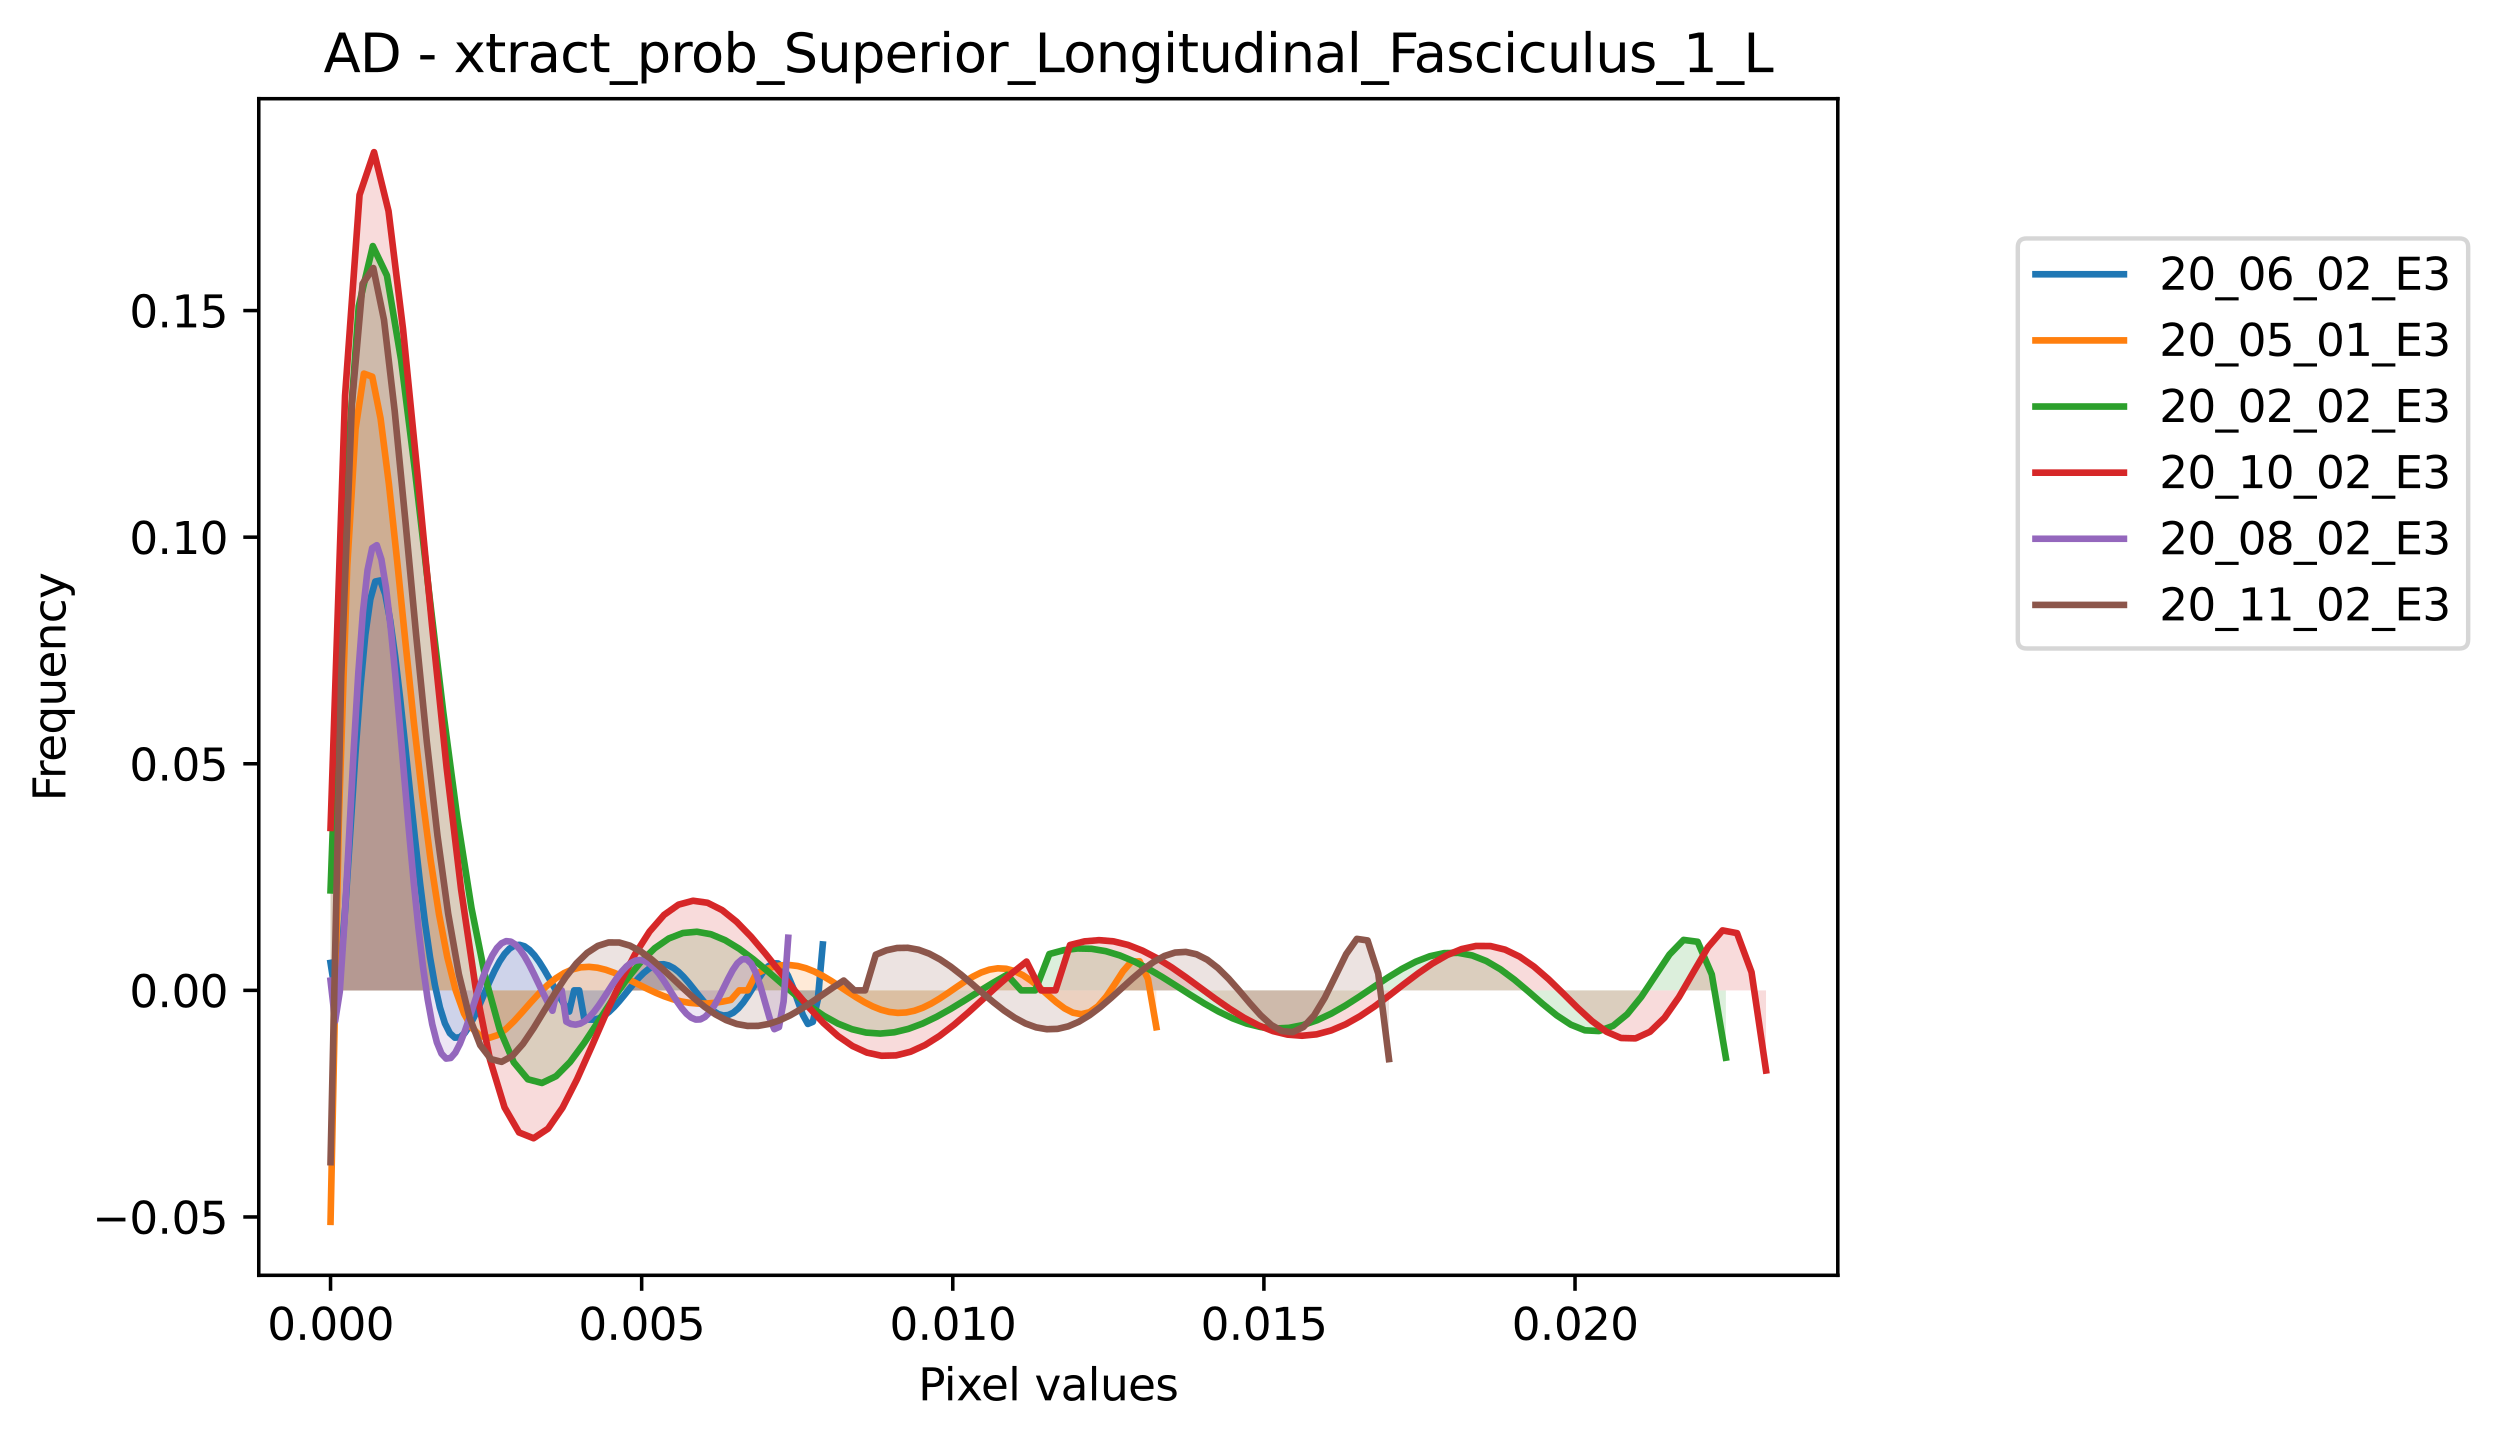 <?xml version="1.0" encoding="utf-8" standalone="no"?>
<!DOCTYPE svg PUBLIC "-//W3C//DTD SVG 1.1//EN"
  "http://www.w3.org/Graphics/SVG/1.1/DTD/svg11.dtd">
<svg xmlns:xlink="http://www.w3.org/1999/xlink" width="565.412pt" height="325.986pt" viewBox="0 0 565.412 325.986" xmlns="http://www.w3.org/2000/svg" version="1.1">
 <defs>
  <style type="text/css">*{stroke-linejoin: round; stroke-linecap: butt}</style>
 </defs>
 <g id="figure_1">
  <g id="patch_1">
   <path d="M 0 325.986 
L 565.412 325.986 
L 565.412 0 
L 0 0 
z
" style="fill: #ffffff"/>
  </g>
  <g id="axes_1">
   <g id="patch_2">
    <path d="M 58.523 288.43 
L 415.643 288.43 
L 415.643 22.318 
L 58.523 22.318 
z
" style="fill: #ffffff"/>
   </g>
   <g id="PolyCollection_1">
    <path d="M 74.756 217.772 
L 74.756 223.986 
L 75.881 223.986 
L 77.005 223.986 
L 78.13 223.986 
L 79.254 223.986 
L 80.379 223.986 
L 81.503 223.986 
L 82.628 223.986 
L 83.752 223.986 
L 84.877 223.986 
L 86.001 223.986 
L 87.126 223.986 
L 88.25 223.986 
L 89.375 223.986 
L 90.499 223.986 
L 91.624 223.986 
L 92.748 223.986 
L 93.873 223.986 
L 94.998 223.986 
L 96.122 223.986 
L 97.247 223.986 
L 98.371 223.986 
L 99.496 223.986 
L 100.62 223.986 
L 101.745 223.986 
L 102.869 223.986 
L 103.994 223.986 
L 105.118 223.986 
L 106.243 223.986 
L 107.367 223.986 
L 108.492 223.986 
L 109.616 223.986 
L 110.741 223.986 
L 111.865 223.986 
L 112.99 223.986 
L 114.114 223.986 
L 115.239 223.986 
L 116.363 223.986 
L 117.488 223.986 
L 118.612 223.986 
L 119.737 223.986 
L 120.861 223.986 
L 121.986 223.986 
L 123.11 223.986 
L 124.235 223.986 
L 125.36 223.986 
L 126.484 223.986 
L 127.609 223.986 
L 128.733 223.986 
L 129.858 223.986 
L 130.982 223.986 
L 132.107 223.986 
L 133.231 223.986 
L 134.356 223.986 
L 135.48 223.986 
L 136.605 223.986 
L 137.729 223.986 
L 138.854 223.986 
L 139.978 223.986 
L 141.103 223.986 
L 142.227 223.986 
L 143.352 223.986 
L 144.476 223.986 
L 145.601 223.986 
L 146.725 223.986 
L 147.85 223.986 
L 148.974 223.986 
L 150.099 223.986 
L 151.223 223.986 
L 152.348 223.986 
L 153.473 223.986 
L 154.597 223.986 
L 155.722 223.986 
L 156.846 223.986 
L 157.971 223.986 
L 159.095 223.986 
L 160.22 223.986 
L 161.344 223.986 
L 162.469 223.986 
L 163.593 223.986 
L 164.718 223.986 
L 165.842 223.986 
L 166.967 223.986 
L 168.091 223.986 
L 169.216 223.986 
L 170.34 223.986 
L 171.465 223.986 
L 172.589 223.986 
L 173.714 223.986 
L 174.838 223.986 
L 175.963 223.986 
L 177.087 223.986 
L 178.212 223.986 
L 179.336 223.986 
L 180.461 223.986 
L 181.585 223.986 
L 182.71 223.986 
L 183.835 223.986 
L 184.959 223.986 
L 186.084 223.986 
L 186.084 213.605 
L 186.084 213.605 
L 184.959 226.06 
L 183.835 231.103 
L 182.71 231.577 
L 181.585 229.55 
L 180.461 226.474 
L 179.336 223.314 
L 178.212 220.659 
L 177.087 218.82 
L 175.963 217.899 
L 174.838 217.859 
L 173.714 218.571 
L 172.589 219.852 
L 171.465 221.501 
L 170.34 223.316 
L 169.216 225.114 
L 168.091 226.741 
L 166.967 228.075 
L 165.842 229.032 
L 164.718 229.567 
L 163.593 229.667 
L 162.469 229.35 
L 161.344 228.66 
L 160.22 227.661 
L 159.095 226.429 
L 157.971 225.052 
L 156.846 223.619 
L 155.722 222.216 
L 154.597 220.924 
L 153.473 219.814 
L 152.348 218.943 
L 151.223 218.355 
L 150.099 218.076 
L 148.974 218.117 
L 147.85 218.471 
L 146.725 219.119 
L 145.601 220.025 
L 144.476 221.142 
L 143.352 222.415 
L 142.227 223.782 
L 141.103 225.175 
L 139.978 226.528 
L 138.854 227.775 
L 137.729 228.856 
L 136.605 229.718 
L 135.48 230.315 
L 134.356 230.617 
L 133.231 230.603 
L 132.107 230.266 
L 130.982 223.983 
L 129.858 223.983 
L 128.733 228.787 
L 127.609 227.154 
L 126.484 225.311 
L 125.36 223.341 
L 124.235 221.333 
L 123.11 219.382 
L 121.986 217.586 
L 120.861 216.037 
L 119.737 214.823 
L 118.612 214.017 
L 117.488 213.68 
L 116.363 213.849 
L 115.239 214.542 
L 114.114 215.749 
L 112.99 217.434 
L 111.865 219.529 
L 110.741 221.94 
L 109.616 224.544 
L 108.492 227.192 
L 107.367 229.713 
L 106.243 231.922 
L 105.118 233.619 
L 103.994 234.605 
L 102.869 234.685 
L 101.745 233.681 
L 100.62 231.441 
L 99.496 227.852 
L 98.371 222.85 
L 97.247 216.433 
L 96.122 208.67 
L 94.998 199.711 
L 93.873 189.792 
L 92.748 179.243 
L 91.624 168.483 
L 90.499 158.016 
L 89.375 148.423 
L 88.25 140.334 
L 87.126 134.405 
L 86.001 131.276 
L 84.877 131.515 
L 83.752 135.547 
L 82.628 143.569 
L 81.503 155.441 
L 80.379 170.553 
L 79.254 187.663 
L 78.13 204.717 
L 77.005 218.618 
L 75.881 224.969 
L 74.756 217.772 
z
" clip-path="url(#pf5581bc66d)" style="fill: #1f77b4; fill-opacity: 0.167"/>
   </g>
   <g id="PolyCollection_2">
    <path d="M 74.756 276.334 
L 74.756 223.986 
L 76.643 223.986 
L 78.529 223.986 
L 80.416 223.986 
L 82.302 223.986 
L 84.189 223.986 
L 86.075 223.986 
L 87.962 223.986 
L 89.848 223.986 
L 91.735 223.986 
L 93.621 223.986 
L 95.508 223.986 
L 97.394 223.986 
L 99.281 223.986 
L 101.168 223.986 
L 103.054 223.986 
L 104.941 223.986 
L 106.827 223.986 
L 108.714 223.986 
L 110.6 223.986 
L 112.487 223.986 
L 114.373 223.986 
L 116.26 223.986 
L 118.146 223.986 
L 120.033 223.986 
L 121.919 223.986 
L 123.806 223.986 
L 125.692 223.986 
L 127.579 223.986 
L 129.465 223.986 
L 131.352 223.986 
L 133.238 223.986 
L 135.125 223.986 
L 137.012 223.986 
L 138.898 223.986 
L 140.785 223.986 
L 142.671 223.986 
L 144.558 223.986 
L 146.444 223.986 
L 148.331 223.986 
L 150.217 223.986 
L 152.104 223.986 
L 153.99 223.986 
L 155.877 223.986 
L 157.763 223.986 
L 159.65 223.986 
L 161.536 223.986 
L 163.423 223.986 
L 165.309 223.986 
L 167.196 223.986 
L 169.083 223.986 
L 170.969 223.986 
L 172.856 223.986 
L 174.742 223.986 
L 176.629 223.986 
L 178.515 223.986 
L 180.402 223.986 
L 182.288 223.986 
L 184.175 223.986 
L 186.061 223.986 
L 187.948 223.986 
L 189.834 223.986 
L 191.721 223.986 
L 193.607 223.986 
L 195.494 223.986 
L 197.38 223.986 
L 199.267 223.986 
L 201.153 223.986 
L 203.04 223.986 
L 204.927 223.986 
L 206.813 223.986 
L 208.7 223.986 
L 210.586 223.986 
L 212.473 223.986 
L 214.359 223.986 
L 216.246 223.986 
L 218.132 223.986 
L 220.019 223.986 
L 221.905 223.986 
L 223.792 223.986 
L 225.678 223.986 
L 227.565 223.986 
L 229.451 223.986 
L 231.338 223.986 
L 233.224 223.986 
L 235.111 223.986 
L 236.997 223.986 
L 238.884 223.986 
L 240.771 223.986 
L 242.657 223.986 
L 244.544 223.986 
L 246.43 223.986 
L 248.317 223.986 
L 250.203 223.986 
L 252.09 223.986 
L 253.976 223.986 
L 255.863 223.986 
L 257.749 223.986 
L 259.636 223.986 
L 261.522 223.986 
L 261.522 232.314 
L 261.522 232.314 
L 259.636 221.436 
L 257.749 217.428 
L 255.863 217.504 
L 253.976 219.679 
L 252.09 222.6 
L 250.203 225.401 
L 248.317 227.584 
L 246.43 228.921 
L 244.544 229.376 
L 242.657 229.035 
L 240.771 228.063 
L 238.884 226.657 
L 236.997 225.024 
L 235.111 223.357 
L 233.224 221.821 
L 231.338 220.546 
L 229.451 219.622 
L 227.565 219.1 
L 225.678 218.997 
L 223.792 219.293 
L 221.905 219.944 
L 220.019 220.885 
L 218.132 222.035 
L 216.246 223.308 
L 214.359 224.615 
L 212.473 225.868 
L 210.586 226.99 
L 208.7 227.916 
L 206.813 228.593 
L 204.927 228.987 
L 203.04 229.079 
L 201.153 228.869 
L 199.267 228.372 
L 197.38 227.618 
L 195.494 226.652 
L 193.607 225.526 
L 191.721 224.302 
L 189.834 223.045 
L 187.948 221.823 
L 186.061 220.699 
L 184.175 219.733 
L 182.288 218.977 
L 180.402 218.473 
L 178.515 218.25 
L 176.629 218.325 
L 174.742 218.699 
L 172.856 219.36 
L 170.969 220.281 
L 169.083 223.987 
L 167.196 223.985 
L 165.309 226.142 
L 163.423 226.534 
L 161.536 226.816 
L 159.65 226.966 
L 157.763 226.964 
L 155.877 226.8 
L 153.99 226.468 
L 152.104 225.972 
L 150.217 225.323 
L 148.331 224.544 
L 146.444 223.664 
L 144.558 222.721 
L 142.671 221.762 
L 140.785 220.839 
L 138.898 220.009 
L 137.012 219.332 
L 135.125 218.865 
L 133.238 218.665 
L 131.352 218.778 
L 129.465 219.241 
L 127.579 220.073 
L 125.692 221.275 
L 123.806 222.823 
L 121.919 224.666 
L 120.033 226.719 
L 118.146 228.865 
L 116.26 230.949 
L 114.373 232.779 
L 112.487 234.128 
L 110.6 234.738 
L 108.714 234.324 
L 106.827 232.585 
L 104.941 229.219 
L 103.054 223.941 
L 101.168 216.503 
L 99.281 206.732 
L 97.394 194.56 
L 95.508 180.072 
L 93.621 163.567 
L 91.735 145.614 
L 89.848 127.14 
L 87.962 109.517 
L 86.075 94.666 
L 84.189 85.188 
L 82.302 84.499 
L 80.416 96.996 
L 78.529 128.242 
L 76.643 185.172 
L 74.756 276.334 
z
" clip-path="url(#pf5581bc66d)" style="fill: #ff7f0e; fill-opacity: 0.167"/>
   </g>
   <g id="PolyCollection_3">
    <path d="M 74.756 201.373 
L 74.756 223.986 
L 77.944 223.986 
L 81.131 223.986 
L 84.319 223.986 
L 87.507 223.986 
L 90.694 223.986 
L 93.882 223.986 
L 97.069 223.986 
L 100.257 223.986 
L 103.445 223.986 
L 106.632 223.986 
L 109.82 223.986 
L 113.007 223.986 
L 116.195 223.986 
L 119.383 223.986 
L 122.57 223.986 
L 125.758 223.986 
L 128.946 223.986 
L 132.133 223.986 
L 135.321 223.986 
L 138.508 223.986 
L 141.696 223.986 
L 144.884 223.986 
L 148.071 223.986 
L 151.259 223.986 
L 154.446 223.986 
L 157.634 223.986 
L 160.822 223.986 
L 164.009 223.986 
L 167.197 223.986 
L 170.384 223.986 
L 173.572 223.986 
L 176.76 223.986 
L 179.947 223.986 
L 183.135 223.986 
L 186.322 223.986 
L 189.51 223.986 
L 192.698 223.986 
L 195.885 223.986 
L 199.073 223.986 
L 202.261 223.986 
L 205.448 223.986 
L 208.636 223.986 
L 211.823 223.986 
L 215.011 223.986 
L 218.199 223.986 
L 221.386 223.986 
L 224.574 223.986 
L 227.761 223.986 
L 230.949 223.986 
L 234.137 223.986 
L 237.324 223.986 
L 240.512 223.986 
L 243.699 223.986 
L 246.887 223.986 
L 250.075 223.986 
L 253.262 223.986 
L 256.45 223.986 
L 259.637 223.986 
L 262.825 223.986 
L 266.013 223.986 
L 269.2 223.986 
L 272.388 223.986 
L 275.576 223.986 
L 278.763 223.986 
L 281.951 223.986 
L 285.138 223.986 
L 288.326 223.986 
L 291.514 223.986 
L 294.701 223.986 
L 297.889 223.986 
L 301.076 223.986 
L 304.264 223.986 
L 307.452 223.986 
L 310.639 223.986 
L 313.827 223.986 
L 317.014 223.986 
L 320.202 223.986 
L 323.39 223.986 
L 326.577 223.986 
L 329.765 223.986 
L 332.952 223.986 
L 336.14 223.986 
L 339.328 223.986 
L 342.515 223.986 
L 345.703 223.986 
L 348.891 223.986 
L 352.078 223.986 
L 355.266 223.986 
L 358.453 223.986 
L 361.641 223.986 
L 364.829 223.986 
L 368.016 223.986 
L 371.204 223.986 
L 374.391 223.986 
L 377.579 223.986 
L 380.767 223.986 
L 383.954 223.986 
L 387.142 223.986 
L 390.329 223.986 
L 390.329 239.209 
L 390.329 239.209 
L 387.142 220.382 
L 383.954 212.998 
L 380.767 212.575 
L 377.579 215.879 
L 374.391 220.665 
L 371.204 225.461 
L 368.016 229.388 
L 364.829 232.005 
L 361.641 233.187 
L 358.453 233.025 
L 355.266 231.744 
L 352.078 229.643 
L 348.891 227.045 
L 345.703 224.262 
L 342.515 221.573 
L 339.328 219.21 
L 336.14 217.344 
L 332.952 216.088 
L 329.765 215.496 
L 326.577 215.57 
L 323.39 216.265 
L 320.202 217.498 
L 317.014 219.16 
L 313.827 221.121 
L 310.639 223.245 
L 307.452 225.393 
L 304.264 227.433 
L 301.076 229.248 
L 297.889 230.738 
L 294.701 231.827 
L 291.514 232.46 
L 288.326 232.614 
L 285.138 232.286 
L 281.951 231.501 
L 278.763 230.306 
L 275.576 228.767 
L 272.388 226.965 
L 269.2 224.993 
L 266.013 222.951 
L 262.825 220.943 
L 259.637 219.068 
L 256.45 217.419 
L 253.262 216.08 
L 250.075 215.118 
L 246.887 214.586 
L 243.699 214.513 
L 240.512 214.912 
L 237.324 215.771 
L 234.137 223.988 
L 230.949 223.988 
L 227.761 220.466 
L 224.574 222.285 
L 221.386 224.242 
L 218.199 226.241 
L 215.011 228.184 
L 211.823 229.97 
L 208.636 231.503 
L 205.448 232.694 
L 202.261 233.466 
L 199.073 233.759 
L 195.885 233.535 
L 192.698 232.778 
L 189.51 231.499 
L 186.322 229.738 
L 183.135 227.562 
L 179.947 225.066 
L 176.76 222.369 
L 173.572 219.615 
L 170.384 216.963 
L 167.197 214.581 
L 164.009 212.64 
L 160.822 211.305 
L 157.634 210.724 
L 154.446 211.013 
L 151.259 212.249 
L 148.071 214.458 
L 144.884 217.597 
L 141.696 221.553 
L 138.508 226.124 
L 135.321 231.021 
L 132.133 235.861 
L 128.946 240.173 
L 125.758 243.401 
L 122.57 244.929 
L 119.383 244.101 
L 116.195 240.263 
L 113.007 232.813 
L 109.82 221.27 
L 106.632 205.361 
L 103.445 185.129 
L 100.257 161.07 
L 97.069 134.294 
L 93.882 106.716 
L 90.694 81.298 
L 87.507 62.309 
L 84.319 55.654 
L 81.131 69.238 
L 77.944 113.394 
L 74.756 201.373 
z
" clip-path="url(#pf5581bc66d)" style="fill: #2ca02c; fill-opacity: 0.167"/>
   </g>
   <g id="PolyCollection_4">
    <path d="M 74.756 187.25 
L 74.756 223.986 
L 78.036 223.986 
L 81.315 223.986 
L 84.594 223.986 
L 87.874 223.986 
L 91.153 223.986 
L 94.432 223.986 
L 97.712 223.986 
L 100.991 223.986 
L 104.27 223.986 
L 107.55 223.986 
L 110.829 223.986 
L 114.108 223.986 
L 117.388 223.986 
L 120.667 223.986 
L 123.946 223.986 
L 127.226 223.986 
L 130.505 223.986 
L 133.784 223.986 
L 137.064 223.986 
L 140.343 223.986 
L 143.622 223.986 
L 146.902 223.986 
L 150.181 223.986 
L 153.46 223.986 
L 156.74 223.986 
L 160.019 223.986 
L 163.298 223.986 
L 166.578 223.986 
L 169.857 223.986 
L 173.136 223.986 
L 176.416 223.986 
L 179.695 223.986 
L 182.974 223.986 
L 186.254 223.986 
L 189.533 223.986 
L 192.812 223.986 
L 196.092 223.986 
L 199.371 223.986 
L 202.65 223.986 
L 205.93 223.986 
L 209.209 223.986 
L 212.488 223.986 
L 215.768 223.986 
L 219.047 223.986 
L 222.326 223.986 
L 225.606 223.986 
L 228.885 223.986 
L 232.164 223.986 
L 235.444 223.986 
L 238.723 223.986 
L 242.002 223.986 
L 245.282 223.986 
L 248.561 223.986 
L 251.84 223.986 
L 255.12 223.986 
L 258.399 223.986 
L 261.678 223.986 
L 264.958 223.986 
L 268.237 223.986 
L 271.516 223.986 
L 274.796 223.986 
L 278.075 223.986 
L 281.355 223.986 
L 284.634 223.986 
L 287.913 223.986 
L 291.193 223.986 
L 294.472 223.986 
L 297.751 223.986 
L 301.031 223.986 
L 304.31 223.986 
L 307.589 223.986 
L 310.869 223.986 
L 314.148 223.986 
L 317.427 223.986 
L 320.707 223.986 
L 323.986 223.986 
L 327.265 223.986 
L 330.545 223.986 
L 333.824 223.986 
L 337.103 223.986 
L 340.383 223.986 
L 343.662 223.986 
L 346.941 223.986 
L 350.221 223.986 
L 353.5 223.986 
L 356.779 223.986 
L 360.059 223.986 
L 363.338 223.986 
L 366.617 223.986 
L 369.897 223.986 
L 373.176 223.986 
L 376.455 223.986 
L 379.735 223.986 
L 383.014 223.986 
L 386.293 223.986 
L 389.573 223.986 
L 392.852 223.986 
L 396.131 223.986 
L 399.411 223.986 
L 399.411 242.104 
L 399.411 242.104 
L 396.131 219.869 
L 392.852 211.045 
L 389.573 210.422 
L 386.293 214.225 
L 383.014 219.826 
L 379.735 225.492 
L 376.455 230.177 
L 373.176 233.349 
L 369.897 234.846 
L 366.617 234.761 
L 363.338 233.345 
L 360.059 230.941 
L 356.779 227.921 
L 353.5 224.652 
L 350.221 221.462 
L 346.941 218.624 
L 343.662 216.347 
L 340.383 214.77 
L 337.103 213.965 
L 333.824 213.941 
L 330.545 214.654 
L 327.265 216.015 
L 323.986 217.899 
L 320.707 220.161 
L 317.427 222.641 
L 314.148 225.18 
L 310.869 227.621 
L 307.589 229.826 
L 304.31 231.672 
L 301.031 233.064 
L 297.751 233.936 
L 294.472 234.249 
L 291.193 233.997 
L 287.913 233.199 
L 284.634 231.904 
L 281.355 230.183 
L 278.075 228.126 
L 274.796 225.839 
L 271.516 223.437 
L 268.237 221.037 
L 264.958 218.759 
L 261.678 216.713 
L 258.399 215.001 
L 255.12 213.709 
L 251.84 212.902 
L 248.561 212.627 
L 245.282 212.903 
L 242.002 213.728 
L 238.723 223.989 
L 235.444 223.989 
L 232.164 217.476 
L 228.885 220.085 
L 225.606 222.957 
L 222.326 225.959 
L 219.047 228.947 
L 215.768 231.774 
L 212.488 234.292 
L 209.209 236.363 
L 205.93 237.865 
L 202.65 238.694 
L 199.371 238.778 
L 196.092 238.074 
L 192.812 236.577 
L 189.533 234.322 
L 186.254 231.385 
L 182.974 227.882 
L 179.695 223.971 
L 176.416 219.843 
L 173.136 215.718 
L 169.857 211.839 
L 166.578 208.457 
L 163.298 205.824 
L 160.019 204.175 
L 156.74 203.714 
L 153.46 204.598 
L 150.181 206.919 
L 146.902 210.687 
L 143.622 215.816 
L 140.343 222.105 
L 137.064 229.235 
L 133.784 236.754 
L 130.505 244.083 
L 127.226 250.521 
L 123.946 255.264 
L 120.667 257.434 
L 117.388 256.123 
L 114.108 250.46 
L 110.829 239.691 
L 107.55 223.287 
L 104.27 201.086 
L 100.991 173.46 
L 97.712 141.524 
L 94.432 107.385 
L 91.153 74.445 
L 87.874 47.752 
L 84.594 34.414 
L 81.315 44.088 
L 78.036 89.531 
L 74.756 187.25 
z
" clip-path="url(#pf5581bc66d)" style="fill: #d62728; fill-opacity: 0.167"/>
   </g>
   <g id="PolyCollection_5">
    <path d="M 74.756 221.78 
L 74.756 223.986 
L 75.802 223.986 
L 76.847 223.986 
L 77.893 223.986 
L 78.938 223.986 
L 79.984 223.986 
L 81.029 223.986 
L 82.075 223.986 
L 83.121 223.986 
L 84.166 223.986 
L 85.212 223.986 
L 86.257 223.986 
L 87.303 223.986 
L 88.348 223.986 
L 89.394 223.986 
L 90.439 223.986 
L 91.485 223.986 
L 92.53 223.986 
L 93.576 223.986 
L 94.622 223.986 
L 95.667 223.986 
L 96.713 223.986 
L 97.758 223.986 
L 98.804 223.986 
L 99.849 223.986 
L 100.895 223.986 
L 101.94 223.986 
L 102.986 223.986 
L 104.031 223.986 
L 105.077 223.986 
L 106.123 223.986 
L 107.168 223.986 
L 108.214 223.986 
L 109.259 223.986 
L 110.305 223.986 
L 111.35 223.986 
L 112.396 223.986 
L 113.441 223.986 
L 114.487 223.986 
L 115.532 223.986 
L 116.578 223.986 
L 117.624 223.986 
L 118.669 223.986 
L 119.715 223.986 
L 120.76 223.986 
L 121.806 223.986 
L 122.851 223.986 
L 123.897 223.986 
L 124.942 223.986 
L 125.988 223.986 
L 127.034 223.986 
L 128.079 223.986 
L 129.125 223.986 
L 130.17 223.986 
L 131.216 223.986 
L 132.261 223.986 
L 133.307 223.986 
L 134.352 223.986 
L 135.398 223.986 
L 136.443 223.986 
L 137.489 223.986 
L 138.535 223.986 
L 139.58 223.986 
L 140.626 223.986 
L 141.671 223.986 
L 142.717 223.986 
L 143.762 223.986 
L 144.808 223.986 
L 145.853 223.986 
L 146.899 223.986 
L 147.944 223.986 
L 148.99 223.986 
L 150.036 223.986 
L 151.081 223.986 
L 152.127 223.986 
L 153.172 223.986 
L 154.218 223.986 
L 155.263 223.986 
L 156.309 223.986 
L 157.354 223.986 
L 158.4 223.986 
L 159.445 223.986 
L 160.491 223.986 
L 161.537 223.986 
L 162.582 223.986 
L 163.628 223.986 
L 164.673 223.986 
L 165.719 223.986 
L 166.764 223.986 
L 167.81 223.986 
L 168.855 223.986 
L 169.901 223.986 
L 170.946 223.986 
L 171.992 223.986 
L 173.038 223.986 
L 174.083 223.986 
L 175.129 223.986 
L 176.174 223.986 
L 177.22 223.986 
L 178.265 223.986 
L 178.265 212.085 
L 178.265 212.085 
L 177.22 226.516 
L 176.174 232.292 
L 175.129 232.758 
L 174.083 230.341 
L 173.038 226.738 
L 171.992 223.071 
L 170.946 220.022 
L 169.901 217.942 
L 168.855 216.942 
L 167.81 216.969 
L 166.764 217.863 
L 165.719 219.407 
L 164.673 221.361 
L 163.628 223.488 
L 162.582 225.573 
L 161.537 227.438 
L 160.491 228.945 
L 159.445 230 
L 158.4 230.553 
L 157.354 230.595 
L 156.309 230.152 
L 155.263 229.281 
L 154.218 228.058 
L 153.172 226.58 
L 152.127 224.948 
L 151.081 223.27 
L 150.036 221.645 
L 148.99 220.169 
L 147.944 218.923 
L 146.899 217.971 
L 145.853 217.361 
L 144.808 217.119 
L 143.762 217.255 
L 142.717 217.757 
L 141.671 218.596 
L 140.626 219.726 
L 139.58 221.09 
L 138.535 222.619 
L 137.489 224.236 
L 136.443 225.863 
L 135.398 227.419 
L 134.352 228.827 
L 133.307 230.018 
L 132.261 230.931 
L 131.216 231.519 
L 130.17 231.745 
L 129.125 231.593 
L 128.079 231.06 
L 127.034 223.983 
L 125.988 223.983 
L 124.942 228.592 
L 123.897 226.726 
L 122.851 224.657 
L 121.806 222.479 
L 120.76 220.295 
L 119.715 218.213 
L 118.669 216.34 
L 117.624 214.78 
L 116.578 213.628 
L 115.532 212.964 
L 114.487 212.851 
L 113.441 213.327 
L 112.396 214.405 
L 111.35 216.068 
L 110.305 218.267 
L 109.259 220.923 
L 108.214 223.919 
L 107.168 227.113 
L 106.123 230.33 
L 105.077 233.375 
L 104.031 236.031 
L 102.986 238.073 
L 101.94 239.275 
L 100.895 239.416 
L 99.849 238.298 
L 98.804 235.753 
L 97.758 231.658 
L 96.713 225.948 
L 95.667 218.629 
L 94.622 209.787 
L 93.576 199.604 
L 92.53 188.356 
L 91.485 176.427 
L 90.439 164.301 
L 89.394 152.559 
L 88.348 141.862 
L 87.303 132.929 
L 86.257 126.504 
L 85.212 123.306 
L 84.166 123.969 
L 83.121 128.959 
L 82.075 138.477 
L 81.029 152.331 
L 79.984 169.788 
L 78.938 189.394 
L 77.893 208.755 
L 76.847 224.29 
L 75.802 230.93 
L 74.756 221.78 
z
" clip-path="url(#pf5581bc66d)" style="fill: #9467bd; fill-opacity: 0.167"/>
   </g>
   <g id="PolyCollection_6">
    <path d="M 74.756 262.844 
L 74.756 223.986 
L 77.174 223.986 
L 79.592 223.986 
L 82.01 223.986 
L 84.428 223.986 
L 86.846 223.986 
L 89.264 223.986 
L 91.682 223.986 
L 94.1 223.986 
L 96.518 223.986 
L 98.935 223.986 
L 101.353 223.986 
L 103.771 223.986 
L 106.189 223.986 
L 108.607 223.986 
L 111.025 223.986 
L 113.443 223.986 
L 115.861 223.986 
L 118.279 223.986 
L 120.697 223.986 
L 123.115 223.986 
L 125.533 223.986 
L 127.951 223.986 
L 130.369 223.986 
L 132.786 223.986 
L 135.204 223.986 
L 137.622 223.986 
L 140.04 223.986 
L 142.458 223.986 
L 144.876 223.986 
L 147.294 223.986 
L 149.712 223.986 
L 152.13 223.986 
L 154.548 223.986 
L 156.966 223.986 
L 159.384 223.986 
L 161.802 223.986 
L 164.22 223.986 
L 166.638 223.986 
L 169.055 223.986 
L 171.473 223.986 
L 173.891 223.986 
L 176.309 223.986 
L 178.727 223.986 
L 181.145 223.986 
L 183.563 223.986 
L 185.981 223.986 
L 188.399 223.986 
L 190.817 223.986 
L 193.235 223.986 
L 195.653 223.986 
L 198.071 223.986 
L 200.489 223.986 
L 202.906 223.986 
L 205.324 223.986 
L 207.742 223.986 
L 210.16 223.986 
L 212.578 223.986 
L 214.996 223.986 
L 217.414 223.986 
L 219.832 223.986 
L 222.25 223.986 
L 224.668 223.986 
L 227.086 223.986 
L 229.504 223.986 
L 231.922 223.986 
L 234.34 223.986 
L 236.757 223.986 
L 239.175 223.986 
L 241.593 223.986 
L 244.011 223.986 
L 246.429 223.986 
L 248.847 223.986 
L 251.265 223.986 
L 253.683 223.986 
L 256.101 223.986 
L 258.519 223.986 
L 260.937 223.986 
L 263.355 223.986 
L 265.773 223.986 
L 268.191 223.986 
L 270.608 223.986 
L 273.026 223.986 
L 275.444 223.986 
L 277.862 223.986 
L 280.28 223.986 
L 282.698 223.986 
L 285.116 223.986 
L 287.534 223.986 
L 289.952 223.986 
L 292.37 223.986 
L 294.788 223.986 
L 297.206 223.986 
L 299.624 223.986 
L 302.042 223.986 
L 304.46 223.986 
L 306.877 223.986 
L 309.295 223.986 
L 311.713 223.986 
L 314.131 223.986 
L 314.131 239.525 
L 314.131 239.525 
L 311.713 220.209 
L 309.295 212.696 
L 306.877 212.337 
L 304.46 215.785 
L 302.042 220.724 
L 299.624 225.643 
L 297.206 229.64 
L 294.788 232.273 
L 292.37 233.422 
L 289.952 233.191 
L 287.534 231.819 
L 285.116 229.618 
L 282.698 226.924 
L 280.28 224.061 
L 277.862 221.315 
L 275.444 218.922 
L 273.026 217.055 
L 270.608 215.825 
L 268.191 215.285 
L 265.773 215.429 
L 263.355 216.207 
L 260.937 217.53 
L 258.519 219.281 
L 256.101 221.324 
L 253.683 223.516 
L 251.265 225.714 
L 248.847 227.784 
L 246.429 229.605 
L 244.011 231.078 
L 241.593 232.126 
L 239.175 232.699 
L 236.757 232.774 
L 234.34 232.356 
L 231.922 231.474 
L 229.504 230.179 
L 227.086 228.544 
L 224.668 226.656 
L 222.25 224.612 
L 219.832 222.519 
L 217.414 220.481 
L 214.996 218.602 
L 212.578 216.975 
L 210.16 215.685 
L 207.742 214.796 
L 205.324 214.358 
L 202.906 214.399 
L 200.489 214.923 
L 198.071 215.913 
L 195.653 223.988 
L 193.235 223.987 
L 190.817 221.761 
L 188.399 223.345 
L 185.981 225.006 
L 183.563 226.664 
L 181.145 228.231 
L 178.727 229.625 
L 176.309 230.765 
L 173.891 231.581 
L 171.473 232.016 
L 169.055 232.027 
L 166.638 231.593 
L 164.22 230.713 
L 161.802 229.41 
L 159.384 227.731 
L 156.966 225.747 
L 154.548 223.553 
L 152.13 221.263 
L 149.712 219.007 
L 147.294 216.925 
L 144.876 215.164 
L 142.458 213.865 
L 140.04 213.159 
L 137.622 213.154 
L 135.204 213.926 
L 132.786 215.509 
L 130.369 217.881 
L 127.951 220.961 
L 125.533 224.595 
L 123.115 228.549 
L 120.697 232.512 
L 118.279 236.089 
L 115.861 238.813 
L 113.443 240.153 
L 111.025 239.536 
L 108.607 236.377 
L 106.189 230.123 
L 103.771 220.302 
L 101.353 206.6 
L 98.935 188.948 
L 96.518 167.634 
L 94.1 143.436 
L 91.682 117.789 
L 89.264 92.973 
L 86.846 72.35 
L 84.428 60.624 
L 82.01 64.161 
L 79.592 91.345 
L 77.174 152.995 
L 74.756 262.844 
z
" clip-path="url(#pf5581bc66d)" style="fill: #8c564b; fill-opacity: 0.167"/>
   </g>
   <g id="matplotlib.axis_1">
    <g id="xtick_1">
     <g id="line2d_1">
      <defs>
       <path id="me602ec6321" d="M 0 0 
L 0 3.5 
" style="stroke: #000000; stroke-width: 0.8"/>
      </defs>
      <g>
       <use xlink:href="#me602ec6321" x="74.756" y="288.43" style="stroke: #000000; stroke-width: 0.8"/>
      </g>
     </g>
     <g id="text_1">
      <!-- 0.000 -->
      <g transform="translate(60.442 303.029) scale(0.1 -0.1)">
       <defs>
        <path id="DejaVuSans-30" d="M 2034 4250 
Q 1547 4250 1301 3770 
Q 1056 3291 1056 2328 
Q 1056 1369 1301 889 
Q 1547 409 2034 409 
Q 2525 409 2770 889 
Q 3016 1369 3016 2328 
Q 3016 3291 2770 3770 
Q 2525 4250 2034 4250 
z
M 2034 4750 
Q 2819 4750 3233 4129 
Q 3647 3509 3647 2328 
Q 3647 1150 3233 529 
Q 2819 -91 2034 -91 
Q 1250 -91 836 529 
Q 422 1150 422 2328 
Q 422 3509 836 4129 
Q 1250 4750 2034 4750 
z
" transform="scale(0.016)"/>
        <path id="DejaVuSans-2e" d="M 684 794 
L 1344 794 
L 1344 0 
L 684 0 
L 684 794 
z
" transform="scale(0.016)"/>
       </defs>
       <use xlink:href="#DejaVuSans-30"/>
       <use xlink:href="#DejaVuSans-2e" x="63.623"/>
       <use xlink:href="#DejaVuSans-30" x="95.41"/>
       <use xlink:href="#DejaVuSans-30" x="159.033"/>
       <use xlink:href="#DejaVuSans-30" x="222.656"/>
      </g>
     </g>
    </g>
    <g id="xtick_2">
     <g id="line2d_2">
      <g>
       <use xlink:href="#me602ec6321" x="145.121" y="288.43" style="stroke: #000000; stroke-width: 0.8"/>
      </g>
     </g>
     <g id="text_2">
      <!-- 0.005 -->
      <g transform="translate(130.807 303.029) scale(0.1 -0.1)">
       <defs>
        <path id="DejaVuSans-35" d="M 691 4666 
L 3169 4666 
L 3169 4134 
L 1269 4134 
L 1269 2991 
Q 1406 3038 1543 3061 
Q 1681 3084 1819 3084 
Q 2600 3084 3056 2656 
Q 3513 2228 3513 1497 
Q 3513 744 3044 326 
Q 2575 -91 1722 -91 
Q 1428 -91 1123 -41 
Q 819 9 494 109 
L 494 744 
Q 775 591 1075 516 
Q 1375 441 1709 441 
Q 2250 441 2565 725 
Q 2881 1009 2881 1497 
Q 2881 1984 2565 2268 
Q 2250 2553 1709 2553 
Q 1456 2553 1204 2497 
Q 953 2441 691 2322 
L 691 4666 
z
" transform="scale(0.016)"/>
       </defs>
       <use xlink:href="#DejaVuSans-30"/>
       <use xlink:href="#DejaVuSans-2e" x="63.623"/>
       <use xlink:href="#DejaVuSans-30" x="95.41"/>
       <use xlink:href="#DejaVuSans-30" x="159.033"/>
       <use xlink:href="#DejaVuSans-35" x="222.656"/>
      </g>
     </g>
    </g>
    <g id="xtick_3">
     <g id="line2d_3">
      <g>
       <use xlink:href="#me602ec6321" x="215.486" y="288.43" style="stroke: #000000; stroke-width: 0.8"/>
      </g>
     </g>
     <g id="text_3">
      <!-- 0.010 -->
      <g transform="translate(201.171 303.029) scale(0.1 -0.1)">
       <defs>
        <path id="DejaVuSans-31" d="M 794 531 
L 1825 531 
L 1825 4091 
L 703 3866 
L 703 4441 
L 1819 4666 
L 2450 4666 
L 2450 531 
L 3481 531 
L 3481 0 
L 794 0 
L 794 531 
z
" transform="scale(0.016)"/>
       </defs>
       <use xlink:href="#DejaVuSans-30"/>
       <use xlink:href="#DejaVuSans-2e" x="63.623"/>
       <use xlink:href="#DejaVuSans-30" x="95.41"/>
       <use xlink:href="#DejaVuSans-31" x="159.033"/>
       <use xlink:href="#DejaVuSans-30" x="222.656"/>
      </g>
     </g>
    </g>
    <g id="xtick_4">
     <g id="line2d_4">
      <g>
       <use xlink:href="#me602ec6321" x="285.85" y="288.43" style="stroke: #000000; stroke-width: 0.8"/>
      </g>
     </g>
     <g id="text_4">
      <!-- 0.015 -->
      <g transform="translate(271.536 303.029) scale(0.1 -0.1)">
       <use xlink:href="#DejaVuSans-30"/>
       <use xlink:href="#DejaVuSans-2e" x="63.623"/>
       <use xlink:href="#DejaVuSans-30" x="95.41"/>
       <use xlink:href="#DejaVuSans-31" x="159.033"/>
       <use xlink:href="#DejaVuSans-35" x="222.656"/>
      </g>
     </g>
    </g>
    <g id="xtick_5">
     <g id="line2d_5">
      <g>
       <use xlink:href="#me602ec6321" x="356.215" y="288.43" style="stroke: #000000; stroke-width: 0.8"/>
      </g>
     </g>
     <g id="text_5">
      <!-- 0.020 -->
      <g transform="translate(341.901 303.029) scale(0.1 -0.1)">
       <defs>
        <path id="DejaVuSans-32" d="M 1228 531 
L 3431 531 
L 3431 0 
L 469 0 
L 469 531 
Q 828 903 1448 1529 
Q 2069 2156 2228 2338 
Q 2531 2678 2651 2914 
Q 2772 3150 2772 3378 
Q 2772 3750 2511 3984 
Q 2250 4219 1831 4219 
Q 1534 4219 1204 4116 
Q 875 4013 500 3803 
L 500 4441 
Q 881 4594 1212 4672 
Q 1544 4750 1819 4750 
Q 2544 4750 2975 4387 
Q 3406 4025 3406 3419 
Q 3406 3131 3298 2873 
Q 3191 2616 2906 2266 
Q 2828 2175 2409 1742 
Q 1991 1309 1228 531 
z
" transform="scale(0.016)"/>
       </defs>
       <use xlink:href="#DejaVuSans-30"/>
       <use xlink:href="#DejaVuSans-2e" x="63.623"/>
       <use xlink:href="#DejaVuSans-30" x="95.41"/>
       <use xlink:href="#DejaVuSans-32" x="159.033"/>
       <use xlink:href="#DejaVuSans-30" x="222.656"/>
      </g>
     </g>
    </g>
    <g id="text_6">
     <!-- Pixel values -->
     <g transform="translate(207.672 316.707) scale(0.1 -0.1)">
      <defs>
       <path id="DejaVuSans-50" d="M 1259 4147 
L 1259 2394 
L 2053 2394 
Q 2494 2394 2734 2622 
Q 2975 2850 2975 3272 
Q 2975 3691 2734 3919 
Q 2494 4147 2053 4147 
L 1259 4147 
z
M 628 4666 
L 2053 4666 
Q 2838 4666 3239 4311 
Q 3641 3956 3641 3272 
Q 3641 2581 3239 2228 
Q 2838 1875 2053 1875 
L 1259 1875 
L 1259 0 
L 628 0 
L 628 4666 
z
" transform="scale(0.016)"/>
       <path id="DejaVuSans-69" d="M 603 3500 
L 1178 3500 
L 1178 0 
L 603 0 
L 603 3500 
z
M 603 4863 
L 1178 4863 
L 1178 4134 
L 603 4134 
L 603 4863 
z
" transform="scale(0.016)"/>
       <path id="DejaVuSans-78" d="M 3513 3500 
L 2247 1797 
L 3578 0 
L 2900 0 
L 1881 1375 
L 863 0 
L 184 0 
L 1544 1831 
L 300 3500 
L 978 3500 
L 1906 2253 
L 2834 3500 
L 3513 3500 
z
" transform="scale(0.016)"/>
       <path id="DejaVuSans-65" d="M 3597 1894 
L 3597 1613 
L 953 1613 
Q 991 1019 1311 708 
Q 1631 397 2203 397 
Q 2534 397 2845 478 
Q 3156 559 3463 722 
L 3463 178 
Q 3153 47 2828 -22 
Q 2503 -91 2169 -91 
Q 1331 -91 842 396 
Q 353 884 353 1716 
Q 353 2575 817 3079 
Q 1281 3584 2069 3584 
Q 2775 3584 3186 3129 
Q 3597 2675 3597 1894 
z
M 3022 2063 
Q 3016 2534 2758 2815 
Q 2500 3097 2075 3097 
Q 1594 3097 1305 2825 
Q 1016 2553 972 2059 
L 3022 2063 
z
" transform="scale(0.016)"/>
       <path id="DejaVuSans-6c" d="M 603 4863 
L 1178 4863 
L 1178 0 
L 603 0 
L 603 4863 
z
" transform="scale(0.016)"/>
       <path id="DejaVuSans-20" transform="scale(0.016)"/>
       <path id="DejaVuSans-76" d="M 191 3500 
L 800 3500 
L 1894 563 
L 2988 3500 
L 3597 3500 
L 2284 0 
L 1503 0 
L 191 3500 
z
" transform="scale(0.016)"/>
       <path id="DejaVuSans-61" d="M 2194 1759 
Q 1497 1759 1228 1600 
Q 959 1441 959 1056 
Q 959 750 1161 570 
Q 1363 391 1709 391 
Q 2188 391 2477 730 
Q 2766 1069 2766 1631 
L 2766 1759 
L 2194 1759 
z
M 3341 1997 
L 3341 0 
L 2766 0 
L 2766 531 
Q 2569 213 2275 61 
Q 1981 -91 1556 -91 
Q 1019 -91 701 211 
Q 384 513 384 1019 
Q 384 1609 779 1909 
Q 1175 2209 1959 2209 
L 2766 2209 
L 2766 2266 
Q 2766 2663 2505 2880 
Q 2244 3097 1772 3097 
Q 1472 3097 1187 3025 
Q 903 2953 641 2809 
L 641 3341 
Q 956 3463 1253 3523 
Q 1550 3584 1831 3584 
Q 2591 3584 2966 3190 
Q 3341 2797 3341 1997 
z
" transform="scale(0.016)"/>
       <path id="DejaVuSans-75" d="M 544 1381 
L 544 3500 
L 1119 3500 
L 1119 1403 
Q 1119 906 1312 657 
Q 1506 409 1894 409 
Q 2359 409 2629 706 
Q 2900 1003 2900 1516 
L 2900 3500 
L 3475 3500 
L 3475 0 
L 2900 0 
L 2900 538 
Q 2691 219 2414 64 
Q 2138 -91 1772 -91 
Q 1169 -91 856 284 
Q 544 659 544 1381 
z
M 1991 3584 
L 1991 3584 
z
" transform="scale(0.016)"/>
       <path id="DejaVuSans-73" d="M 2834 3397 
L 2834 2853 
Q 2591 2978 2328 3040 
Q 2066 3103 1784 3103 
Q 1356 3103 1142 2972 
Q 928 2841 928 2578 
Q 928 2378 1081 2264 
Q 1234 2150 1697 2047 
L 1894 2003 
Q 2506 1872 2764 1633 
Q 3022 1394 3022 966 
Q 3022 478 2636 193 
Q 2250 -91 1575 -91 
Q 1294 -91 989 -36 
Q 684 19 347 128 
L 347 722 
Q 666 556 975 473 
Q 1284 391 1588 391 
Q 1994 391 2212 530 
Q 2431 669 2431 922 
Q 2431 1156 2273 1281 
Q 2116 1406 1581 1522 
L 1381 1569 
Q 847 1681 609 1914 
Q 372 2147 372 2553 
Q 372 3047 722 3315 
Q 1072 3584 1716 3584 
Q 2034 3584 2315 3537 
Q 2597 3491 2834 3397 
z
" transform="scale(0.016)"/>
      </defs>
      <use xlink:href="#DejaVuSans-50"/>
      <use xlink:href="#DejaVuSans-69" x="58.053"/>
      <use xlink:href="#DejaVuSans-78" x="85.836"/>
      <use xlink:href="#DejaVuSans-65" x="141.891"/>
      <use xlink:href="#DejaVuSans-6c" x="203.414"/>
      <use xlink:href="#DejaVuSans-20" x="231.197"/>
      <use xlink:href="#DejaVuSans-76" x="262.984"/>
      <use xlink:href="#DejaVuSans-61" x="322.164"/>
      <use xlink:href="#DejaVuSans-6c" x="383.443"/>
      <use xlink:href="#DejaVuSans-75" x="411.227"/>
      <use xlink:href="#DejaVuSans-65" x="474.605"/>
      <use xlink:href="#DejaVuSans-73" x="536.129"/>
     </g>
    </g>
   </g>
   <g id="matplotlib.axis_2">
    <g id="ytick_1">
     <g id="line2d_6">
      <defs>
       <path id="mbda52cd7c2" d="M 0 0 
L -3.5 0 
" style="stroke: #000000; stroke-width: 0.8"/>
      </defs>
      <g>
       <use xlink:href="#mbda52cd7c2" x="58.523" y="275.233" style="stroke: #000000; stroke-width: 0.8"/>
      </g>
     </g>
     <g id="text_7">
      <!-- −0.05 -->
      <g transform="translate(20.878 279.032) scale(0.1 -0.1)">
       <defs>
        <path id="DejaVuSans-2212" d="M 678 2272 
L 4684 2272 
L 4684 1741 
L 678 1741 
L 678 2272 
z
" transform="scale(0.016)"/>
       </defs>
       <use xlink:href="#DejaVuSans-2212"/>
       <use xlink:href="#DejaVuSans-30" x="83.789"/>
       <use xlink:href="#DejaVuSans-2e" x="147.412"/>
       <use xlink:href="#DejaVuSans-30" x="179.199"/>
       <use xlink:href="#DejaVuSans-35" x="242.822"/>
      </g>
     </g>
    </g>
    <g id="ytick_2">
     <g id="line2d_7">
      <g>
       <use xlink:href="#mbda52cd7c2" x="58.523" y="223.986" style="stroke: #000000; stroke-width: 0.8"/>
      </g>
     </g>
     <g id="text_8">
      <!-- 0.00 -->
      <g transform="translate(29.258 227.785) scale(0.1 -0.1)">
       <use xlink:href="#DejaVuSans-30"/>
       <use xlink:href="#DejaVuSans-2e" x="63.623"/>
       <use xlink:href="#DejaVuSans-30" x="95.41"/>
       <use xlink:href="#DejaVuSans-30" x="159.033"/>
      </g>
     </g>
    </g>
    <g id="ytick_3">
     <g id="line2d_8">
      <g>
       <use xlink:href="#mbda52cd7c2" x="58.523" y="172.738" style="stroke: #000000; stroke-width: 0.8"/>
      </g>
     </g>
     <g id="text_9">
      <!-- 0.05 -->
      <g transform="translate(29.258 176.538) scale(0.1 -0.1)">
       <use xlink:href="#DejaVuSans-30"/>
       <use xlink:href="#DejaVuSans-2e" x="63.623"/>
       <use xlink:href="#DejaVuSans-30" x="95.41"/>
       <use xlink:href="#DejaVuSans-35" x="159.033"/>
      </g>
     </g>
    </g>
    <g id="ytick_4">
     <g id="line2d_9">
      <g>
       <use xlink:href="#mbda52cd7c2" x="58.523" y="121.491" style="stroke: #000000; stroke-width: 0.8"/>
      </g>
     </g>
     <g id="text_10">
      <!-- 0.10 -->
      <g transform="translate(29.258 125.29) scale(0.1 -0.1)">
       <use xlink:href="#DejaVuSans-30"/>
       <use xlink:href="#DejaVuSans-2e" x="63.623"/>
       <use xlink:href="#DejaVuSans-31" x="95.41"/>
       <use xlink:href="#DejaVuSans-30" x="159.033"/>
      </g>
     </g>
    </g>
    <g id="ytick_5">
     <g id="line2d_10">
      <g>
       <use xlink:href="#mbda52cd7c2" x="58.523" y="70.244" style="stroke: #000000; stroke-width: 0.8"/>
      </g>
     </g>
     <g id="text_11">
      <!-- 0.15 -->
      <g transform="translate(29.258 74.043) scale(0.1 -0.1)">
       <use xlink:href="#DejaVuSans-30"/>
       <use xlink:href="#DejaVuSans-2e" x="63.623"/>
       <use xlink:href="#DejaVuSans-31" x="95.41"/>
       <use xlink:href="#DejaVuSans-35" x="159.033"/>
      </g>
     </g>
    </g>
    <g id="text_12">
     <!-- Frequency -->
     <g transform="translate(14.798 181.204) rotate(-90) scale(0.1 -0.1)">
      <defs>
       <path id="DejaVuSans-46" d="M 628 4666 
L 3309 4666 
L 3309 4134 
L 1259 4134 
L 1259 2759 
L 3109 2759 
L 3109 2228 
L 1259 2228 
L 1259 0 
L 628 0 
L 628 4666 
z
" transform="scale(0.016)"/>
       <path id="DejaVuSans-72" d="M 2631 2963 
Q 2534 3019 2420 3045 
Q 2306 3072 2169 3072 
Q 1681 3072 1420 2755 
Q 1159 2438 1159 1844 
L 1159 0 
L 581 0 
L 581 3500 
L 1159 3500 
L 1159 2956 
Q 1341 3275 1631 3429 
Q 1922 3584 2338 3584 
Q 2397 3584 2469 3576 
Q 2541 3569 2628 3553 
L 2631 2963 
z
" transform="scale(0.016)"/>
       <path id="DejaVuSans-71" d="M 947 1747 
Q 947 1113 1208 752 
Q 1469 391 1925 391 
Q 2381 391 2643 752 
Q 2906 1113 2906 1747 
Q 2906 2381 2643 2742 
Q 2381 3103 1925 3103 
Q 1469 3103 1208 2742 
Q 947 2381 947 1747 
z
M 2906 525 
Q 2725 213 2448 61 
Q 2172 -91 1784 -91 
Q 1150 -91 751 415 
Q 353 922 353 1747 
Q 353 2572 751 3078 
Q 1150 3584 1784 3584 
Q 2172 3584 2448 3432 
Q 2725 3281 2906 2969 
L 2906 3500 
L 3481 3500 
L 3481 -1331 
L 2906 -1331 
L 2906 525 
z
" transform="scale(0.016)"/>
       <path id="DejaVuSans-6e" d="M 3513 2113 
L 3513 0 
L 2938 0 
L 2938 2094 
Q 2938 2591 2744 2837 
Q 2550 3084 2163 3084 
Q 1697 3084 1428 2787 
Q 1159 2491 1159 1978 
L 1159 0 
L 581 0 
L 581 3500 
L 1159 3500 
L 1159 2956 
Q 1366 3272 1645 3428 
Q 1925 3584 2291 3584 
Q 2894 3584 3203 3211 
Q 3513 2838 3513 2113 
z
" transform="scale(0.016)"/>
       <path id="DejaVuSans-63" d="M 3122 3366 
L 3122 2828 
Q 2878 2963 2633 3030 
Q 2388 3097 2138 3097 
Q 1578 3097 1268 2742 
Q 959 2388 959 1747 
Q 959 1106 1268 751 
Q 1578 397 2138 397 
Q 2388 397 2633 464 
Q 2878 531 3122 666 
L 3122 134 
Q 2881 22 2623 -34 
Q 2366 -91 2075 -91 
Q 1284 -91 818 406 
Q 353 903 353 1747 
Q 353 2603 823 3093 
Q 1294 3584 2113 3584 
Q 2378 3584 2631 3529 
Q 2884 3475 3122 3366 
z
" transform="scale(0.016)"/>
       <path id="DejaVuSans-79" d="M 2059 -325 
Q 1816 -950 1584 -1140 
Q 1353 -1331 966 -1331 
L 506 -1331 
L 506 -850 
L 844 -850 
Q 1081 -850 1212 -737 
Q 1344 -625 1503 -206 
L 1606 56 
L 191 3500 
L 800 3500 
L 1894 763 
L 2988 3500 
L 3597 3500 
L 2059 -325 
z
" transform="scale(0.016)"/>
      </defs>
      <use xlink:href="#DejaVuSans-46"/>
      <use xlink:href="#DejaVuSans-72" x="50.27"/>
      <use xlink:href="#DejaVuSans-65" x="89.133"/>
      <use xlink:href="#DejaVuSans-71" x="150.656"/>
      <use xlink:href="#DejaVuSans-75" x="214.133"/>
      <use xlink:href="#DejaVuSans-65" x="277.512"/>
      <use xlink:href="#DejaVuSans-6e" x="339.035"/>
      <use xlink:href="#DejaVuSans-63" x="402.414"/>
      <use xlink:href="#DejaVuSans-79" x="457.395"/>
     </g>
    </g>
   </g>
   <g id="line2d_11">
    <path d="M 74.756 217.772 
L 75.881 224.969 
L 77.005 218.618 
L 78.13 204.717 
L 79.254 187.663 
L 80.379 170.553 
L 81.503 155.441 
L 82.628 143.569 
L 83.752 135.547 
L 84.877 131.515 
L 86.001 131.276 
L 87.126 134.405 
L 88.25 140.334 
L 89.375 148.423 
L 90.499 158.016 
L 91.624 168.483 
L 92.748 179.243 
L 93.873 189.792 
L 94.998 199.711 
L 96.122 208.67 
L 97.247 216.433 
L 98.371 222.85 
L 99.496 227.852 
L 100.62 231.441 
L 101.745 233.681 
L 102.869 234.685 
L 103.994 234.605 
L 105.118 233.619 
L 106.243 231.922 
L 107.367 229.713 
L 108.492 227.192 
L 109.616 224.544 
L 110.741 221.94 
L 111.865 219.529 
L 112.99 217.434 
L 114.114 215.749 
L 115.239 214.542 
L 116.363 213.849 
L 117.488 213.68 
L 118.612 214.017 
L 119.737 214.823 
L 120.861 216.037 
L 121.986 217.586 
L 123.11 219.382 
L 124.235 221.333 
L 125.36 223.341 
L 126.484 225.311 
L 127.609 227.154 
L 128.733 228.787 
L 129.858 223.983 
L 130.982 223.983 
L 132.107 230.266 
L 133.231 230.603 
L 134.356 230.617 
L 135.48 230.315 
L 136.605 229.718 
L 137.729 228.856 
L 138.854 227.775 
L 139.978 226.528 
L 141.103 225.175 
L 142.227 223.782 
L 143.352 222.415 
L 144.476 221.142 
L 145.601 220.025 
L 146.725 219.119 
L 147.85 218.471 
L 148.974 218.117 
L 150.099 218.076 
L 151.223 218.355 
L 152.348 218.943 
L 153.473 219.814 
L 154.597 220.924 
L 155.722 222.216 
L 156.846 223.619 
L 157.971 225.052 
L 159.095 226.429 
L 160.22 227.661 
L 161.344 228.66 
L 162.469 229.35 
L 163.593 229.667 
L 164.718 229.567 
L 165.842 229.032 
L 166.967 228.075 
L 168.091 226.741 
L 169.216 225.114 
L 170.34 223.316 
L 171.465 221.501 
L 172.589 219.852 
L 173.714 218.571 
L 174.838 217.859 
L 175.963 217.899 
L 177.087 218.82 
L 178.212 220.659 
L 179.336 223.314 
L 180.461 226.474 
L 181.585 229.55 
L 182.71 231.577 
L 183.835 231.103 
L 184.959 226.06 
L 186.084 213.605 
" clip-path="url(#pf5581bc66d)" style="fill: none; stroke: #1f77b4; stroke-width: 1.5; stroke-linecap: square"/>
   </g>
   <g id="line2d_12">
    <path d="M 74.756 276.334 
L 76.643 185.172 
L 78.529 128.242 
L 80.416 96.996 
L 82.302 84.499 
L 84.189 85.188 
L 86.075 94.666 
L 87.962 109.517 
L 89.848 127.14 
L 91.735 145.614 
L 93.621 163.567 
L 95.508 180.072 
L 97.394 194.56 
L 99.281 206.732 
L 101.168 216.503 
L 103.054 223.941 
L 104.941 229.219 
L 106.827 232.585 
L 108.714 234.324 
L 110.6 234.738 
L 112.487 234.128 
L 114.373 232.779 
L 116.26 230.949 
L 118.146 228.865 
L 120.033 226.719 
L 121.919 224.666 
L 123.806 222.823 
L 125.692 221.275 
L 127.579 220.073 
L 129.465 219.241 
L 131.352 218.778 
L 133.238 218.665 
L 135.125 218.865 
L 137.012 219.332 
L 138.898 220.009 
L 140.785 220.839 
L 142.671 221.762 
L 144.558 222.721 
L 146.444 223.664 
L 148.331 224.544 
L 150.217 225.323 
L 152.104 225.972 
L 153.99 226.468 
L 155.877 226.8 
L 157.763 226.964 
L 159.65 226.966 
L 161.536 226.816 
L 163.423 226.534 
L 165.309 226.142 
L 167.196 223.985 
L 169.083 223.987 
L 170.969 220.281 
L 172.856 219.36 
L 174.742 218.699 
L 176.629 218.325 
L 178.515 218.25 
L 180.402 218.473 
L 182.288 218.977 
L 184.175 219.733 
L 186.061 220.699 
L 187.948 221.823 
L 189.834 223.045 
L 191.721 224.302 
L 193.607 225.526 
L 195.494 226.652 
L 197.38 227.618 
L 199.267 228.372 
L 201.153 228.869 
L 203.04 229.079 
L 204.927 228.987 
L 206.813 228.593 
L 208.7 227.916 
L 210.586 226.99 
L 212.473 225.868 
L 214.359 224.615 
L 216.246 223.308 
L 218.132 222.035 
L 220.019 220.885 
L 221.905 219.944 
L 223.792 219.293 
L 225.678 218.997 
L 227.565 219.1 
L 229.451 219.622 
L 231.338 220.546 
L 233.224 221.821 
L 235.111 223.357 
L 236.997 225.024 
L 238.884 226.657 
L 240.771 228.063 
L 242.657 229.035 
L 244.544 229.376 
L 246.43 228.921 
L 248.317 227.584 
L 250.203 225.401 
L 252.09 222.6 
L 253.976 219.679 
L 255.863 217.504 
L 257.749 217.428 
L 259.636 221.436 
L 261.522 232.314 
" clip-path="url(#pf5581bc66d)" style="fill: none; stroke: #ff7f0e; stroke-width: 1.5; stroke-linecap: square"/>
   </g>
   <g id="line2d_13">
    <path d="M 74.756 201.373 
L 77.944 113.394 
L 81.131 69.238 
L 84.319 55.654 
L 87.507 62.309 
L 90.694 81.298 
L 93.882 106.716 
L 97.069 134.294 
L 100.257 161.07 
L 103.445 185.129 
L 106.632 205.361 
L 109.82 221.27 
L 113.007 232.813 
L 116.195 240.263 
L 119.383 244.101 
L 122.57 244.929 
L 125.758 243.401 
L 128.946 240.173 
L 132.133 235.861 
L 135.321 231.021 
L 138.508 226.124 
L 141.696 221.553 
L 144.884 217.597 
L 148.071 214.458 
L 151.259 212.249 
L 154.446 211.013 
L 157.634 210.724 
L 160.822 211.305 
L 164.009 212.64 
L 167.197 214.581 
L 170.384 216.963 
L 173.572 219.615 
L 176.76 222.369 
L 179.947 225.066 
L 183.135 227.562 
L 186.322 229.738 
L 189.51 231.499 
L 192.698 232.778 
L 195.885 233.535 
L 199.073 233.759 
L 202.261 233.466 
L 205.448 232.694 
L 208.636 231.503 
L 211.823 229.97 
L 215.011 228.184 
L 218.199 226.241 
L 221.386 224.242 
L 224.574 222.285 
L 227.761 220.466 
L 230.949 223.988 
L 234.137 223.988 
L 237.324 215.771 
L 240.512 214.912 
L 243.699 214.513 
L 246.887 214.586 
L 250.075 215.118 
L 253.262 216.08 
L 256.45 217.419 
L 259.637 219.068 
L 262.825 220.943 
L 266.013 222.951 
L 269.2 224.993 
L 272.388 226.965 
L 275.576 228.767 
L 278.763 230.306 
L 281.951 231.501 
L 285.138 232.286 
L 288.326 232.614 
L 291.514 232.46 
L 294.701 231.827 
L 297.889 230.738 
L 301.076 229.248 
L 304.264 227.433 
L 307.452 225.393 
L 310.639 223.245 
L 313.827 221.121 
L 317.014 219.16 
L 320.202 217.498 
L 323.39 216.265 
L 326.577 215.57 
L 329.765 215.496 
L 332.952 216.088 
L 336.14 217.344 
L 339.328 219.21 
L 342.515 221.573 
L 345.703 224.262 
L 348.891 227.045 
L 352.078 229.643 
L 355.266 231.744 
L 358.453 233.025 
L 361.641 233.187 
L 364.829 232.005 
L 368.016 229.388 
L 371.204 225.461 
L 374.391 220.665 
L 377.579 215.879 
L 380.767 212.575 
L 383.954 212.998 
L 387.142 220.382 
L 390.329 239.209 
" clip-path="url(#pf5581bc66d)" style="fill: none; stroke: #2ca02c; stroke-width: 1.5; stroke-linecap: square"/>
   </g>
   <g id="line2d_14">
    <path d="M 74.756 187.25 
L 78.036 89.531 
L 81.315 44.088 
L 84.594 34.414 
L 87.874 47.752 
L 91.153 74.445 
L 94.432 107.385 
L 97.712 141.524 
L 100.991 173.46 
L 104.27 201.086 
L 107.55 223.287 
L 110.829 239.691 
L 114.108 250.46 
L 117.388 256.123 
L 120.667 257.434 
L 123.946 255.264 
L 127.226 250.521 
L 130.505 244.083 
L 133.784 236.754 
L 137.064 229.235 
L 140.343 222.105 
L 143.622 215.816 
L 146.902 210.687 
L 150.181 206.919 
L 153.46 204.598 
L 156.74 203.714 
L 160.019 204.175 
L 163.298 205.824 
L 166.578 208.457 
L 169.857 211.839 
L 173.136 215.718 
L 176.416 219.843 
L 179.695 223.971 
L 182.974 227.882 
L 186.254 231.385 
L 189.533 234.322 
L 192.812 236.577 
L 196.092 238.074 
L 199.371 238.778 
L 202.65 238.694 
L 205.93 237.865 
L 209.209 236.363 
L 212.488 234.292 
L 215.768 231.774 
L 219.047 228.947 
L 222.326 225.959 
L 225.606 222.957 
L 228.885 220.085 
L 232.164 217.476 
L 235.444 223.989 
L 238.723 223.989 
L 242.002 213.728 
L 245.282 212.903 
L 248.561 212.627 
L 251.84 212.902 
L 255.12 213.709 
L 258.399 215.001 
L 261.678 216.713 
L 264.958 218.759 
L 268.237 221.037 
L 271.516 223.437 
L 274.796 225.839 
L 278.075 228.126 
L 281.355 230.183 
L 284.634 231.904 
L 287.913 233.199 
L 291.193 233.997 
L 294.472 234.249 
L 297.751 233.936 
L 301.031 233.064 
L 304.31 231.672 
L 307.589 229.826 
L 310.869 227.621 
L 314.148 225.18 
L 317.427 222.641 
L 320.707 220.161 
L 323.986 217.899 
L 327.265 216.015 
L 330.545 214.654 
L 333.824 213.941 
L 337.103 213.965 
L 340.383 214.77 
L 343.662 216.347 
L 346.941 218.624 
L 350.221 221.462 
L 353.5 224.652 
L 356.779 227.921 
L 360.059 230.941 
L 363.338 233.345 
L 366.617 234.761 
L 369.897 234.846 
L 373.176 233.349 
L 376.455 230.177 
L 379.735 225.492 
L 383.014 219.826 
L 386.293 214.225 
L 389.573 210.422 
L 392.852 211.045 
L 396.131 219.869 
L 399.411 242.104 
" clip-path="url(#pf5581bc66d)" style="fill: none; stroke: #d62728; stroke-width: 1.5; stroke-linecap: square"/>
   </g>
   <g id="line2d_15">
    <path d="M 74.756 221.78 
L 75.802 230.93 
L 76.847 224.29 
L 77.893 208.755 
L 78.938 189.394 
L 79.984 169.788 
L 81.029 152.331 
L 82.075 138.477 
L 83.121 128.959 
L 84.166 123.969 
L 85.212 123.306 
L 86.257 126.504 
L 87.303 132.929 
L 88.348 141.862 
L 89.394 152.559 
L 90.439 164.301 
L 91.485 176.427 
L 92.53 188.356 
L 93.576 199.604 
L 94.622 209.787 
L 95.667 218.629 
L 96.713 225.948 
L 97.758 231.658 
L 98.804 235.753 
L 99.849 238.298 
L 100.895 239.416 
L 101.94 239.275 
L 102.986 238.073 
L 104.031 236.031 
L 105.077 233.375 
L 106.123 230.33 
L 107.168 227.113 
L 108.214 223.919 
L 109.259 220.923 
L 110.305 218.267 
L 111.35 216.068 
L 112.396 214.405 
L 113.441 213.327 
L 114.487 212.851 
L 115.532 212.964 
L 116.578 213.628 
L 117.624 214.78 
L 118.669 216.34 
L 119.715 218.213 
L 120.76 220.295 
L 121.806 222.479 
L 122.851 224.657 
L 123.897 226.726 
L 124.942 228.592 
L 125.988 223.983 
L 127.034 223.983 
L 128.079 231.06 
L 129.125 231.593 
L 130.17 231.745 
L 131.216 231.519 
L 132.261 230.931 
L 133.307 230.018 
L 134.352 228.827 
L 135.398 227.419 
L 136.443 225.863 
L 137.489 224.236 
L 138.535 222.619 
L 139.58 221.09 
L 140.626 219.726 
L 141.671 218.596 
L 142.717 217.757 
L 143.762 217.255 
L 144.808 217.119 
L 145.853 217.361 
L 146.899 217.971 
L 147.944 218.923 
L 148.99 220.169 
L 150.036 221.645 
L 151.081 223.27 
L 152.127 224.948 
L 153.172 226.58 
L 154.218 228.058 
L 155.263 229.281 
L 156.309 230.152 
L 157.354 230.595 
L 158.4 230.553 
L 159.445 230 
L 160.491 228.945 
L 161.537 227.438 
L 162.582 225.573 
L 163.628 223.488 
L 164.673 221.361 
L 165.719 219.407 
L 166.764 217.863 
L 167.81 216.969 
L 168.855 216.942 
L 169.901 217.942 
L 170.946 220.022 
L 171.992 223.071 
L 173.038 226.738 
L 174.083 230.341 
L 175.129 232.758 
L 176.174 232.292 
L 177.22 226.516 
L 178.265 212.085 
" clip-path="url(#pf5581bc66d)" style="fill: none; stroke: #9467bd; stroke-width: 1.5; stroke-linecap: square"/>
   </g>
   <g id="line2d_16">
    <path d="M 74.756 262.844 
L 77.174 152.995 
L 79.592 91.345 
L 82.01 64.161 
L 84.428 60.624 
L 86.846 72.35 
L 89.264 92.973 
L 91.682 117.789 
L 94.1 143.436 
L 96.518 167.634 
L 98.935 188.948 
L 101.353 206.6 
L 103.771 220.302 
L 106.189 230.123 
L 108.607 236.377 
L 111.025 239.536 
L 113.443 240.153 
L 115.861 238.813 
L 118.279 236.089 
L 120.697 232.512 
L 123.115 228.549 
L 125.533 224.595 
L 127.951 220.961 
L 130.369 217.881 
L 132.786 215.509 
L 135.204 213.926 
L 137.622 213.154 
L 140.04 213.159 
L 142.458 213.865 
L 144.876 215.164 
L 147.294 216.925 
L 149.712 219.007 
L 152.13 221.263 
L 154.548 223.553 
L 156.966 225.747 
L 159.384 227.731 
L 161.802 229.41 
L 164.22 230.713 
L 166.638 231.593 
L 169.055 232.027 
L 171.473 232.016 
L 173.891 231.581 
L 176.309 230.765 
L 178.727 229.625 
L 181.145 228.231 
L 183.563 226.664 
L 185.981 225.006 
L 188.399 223.345 
L 190.817 221.761 
L 193.235 223.987 
L 195.653 223.988 
L 198.071 215.913 
L 200.489 214.923 
L 202.906 214.399 
L 205.324 214.358 
L 207.742 214.796 
L 210.16 215.685 
L 212.578 216.975 
L 214.996 218.602 
L 217.414 220.481 
L 219.832 222.519 
L 222.25 224.612 
L 224.668 226.656 
L 227.086 228.544 
L 229.504 230.179 
L 231.922 231.474 
L 234.34 232.356 
L 236.757 232.774 
L 239.175 232.699 
L 241.593 232.126 
L 244.011 231.078 
L 246.429 229.605 
L 248.847 227.784 
L 251.265 225.714 
L 253.683 223.516 
L 256.101 221.324 
L 258.519 219.281 
L 260.937 217.53 
L 263.355 216.207 
L 265.773 215.429 
L 268.191 215.285 
L 270.608 215.825 
L 273.026 217.055 
L 275.444 218.922 
L 277.862 221.315 
L 280.28 224.061 
L 282.698 226.924 
L 285.116 229.618 
L 287.534 231.819 
L 289.952 233.191 
L 292.37 233.422 
L 294.788 232.273 
L 297.206 229.64 
L 299.624 225.643 
L 302.042 220.724 
L 304.46 215.785 
L 306.877 212.337 
L 309.295 212.696 
L 311.713 220.209 
L 314.131 239.525 
" clip-path="url(#pf5581bc66d)" style="fill: none; stroke: #8c564b; stroke-width: 1.5; stroke-linecap: square"/>
   </g>
   <g id="patch_3">
    <path d="M 58.523 288.43 
L 58.523 22.318 
" style="fill: none; stroke: #000000; stroke-width: 0.8; stroke-linejoin: miter; stroke-linecap: square"/>
   </g>
   <g id="patch_4">
    <path d="M 415.643 288.43 
L 415.643 22.318 
" style="fill: none; stroke: #000000; stroke-width: 0.8; stroke-linejoin: miter; stroke-linecap: square"/>
   </g>
   <g id="patch_5">
    <path d="M 58.523 288.43 
L 415.643 288.43 
" style="fill: none; stroke: #000000; stroke-width: 0.8; stroke-linejoin: miter; stroke-linecap: square"/>
   </g>
   <g id="patch_6">
    <path d="M 58.523 22.318 
L 415.643 22.318 
" style="fill: none; stroke: #000000; stroke-width: 0.8; stroke-linejoin: miter; stroke-linecap: square"/>
   </g>
   <g id="text_13">
    <!-- AD - xtract_prob_Superior_Longitudinal_Fasciculus_1_L -->
    <g transform="translate(73.184 16.318) scale(0.12 -0.12)">
     <defs>
      <path id="DejaVuSans-41" d="M 2188 4044 
L 1331 1722 
L 3047 1722 
L 2188 4044 
z
M 1831 4666 
L 2547 4666 
L 4325 0 
L 3669 0 
L 3244 1197 
L 1141 1197 
L 716 0 
L 50 0 
L 1831 4666 
z
" transform="scale(0.016)"/>
      <path id="DejaVuSans-44" d="M 1259 4147 
L 1259 519 
L 2022 519 
Q 2988 519 3436 956 
Q 3884 1394 3884 2338 
Q 3884 3275 3436 3711 
Q 2988 4147 2022 4147 
L 1259 4147 
z
M 628 4666 
L 1925 4666 
Q 3281 4666 3915 4102 
Q 4550 3538 4550 2338 
Q 4550 1131 3912 565 
Q 3275 0 1925 0 
L 628 0 
L 628 4666 
z
" transform="scale(0.016)"/>
      <path id="DejaVuSans-2d" d="M 313 2009 
L 1997 2009 
L 1997 1497 
L 313 1497 
L 313 2009 
z
" transform="scale(0.016)"/>
      <path id="DejaVuSans-74" d="M 1172 4494 
L 1172 3500 
L 2356 3500 
L 2356 3053 
L 1172 3053 
L 1172 1153 
Q 1172 725 1289 603 
Q 1406 481 1766 481 
L 2356 481 
L 2356 0 
L 1766 0 
Q 1100 0 847 248 
Q 594 497 594 1153 
L 594 3053 
L 172 3053 
L 172 3500 
L 594 3500 
L 594 4494 
L 1172 4494 
z
" transform="scale(0.016)"/>
      <path id="DejaVuSans-5f" d="M 3263 -1063 
L 3263 -1509 
L -63 -1509 
L -63 -1063 
L 3263 -1063 
z
" transform="scale(0.016)"/>
      <path id="DejaVuSans-70" d="M 1159 525 
L 1159 -1331 
L 581 -1331 
L 581 3500 
L 1159 3500 
L 1159 2969 
Q 1341 3281 1617 3432 
Q 1894 3584 2278 3584 
Q 2916 3584 3314 3078 
Q 3713 2572 3713 1747 
Q 3713 922 3314 415 
Q 2916 -91 2278 -91 
Q 1894 -91 1617 61 
Q 1341 213 1159 525 
z
M 3116 1747 
Q 3116 2381 2855 2742 
Q 2594 3103 2138 3103 
Q 1681 3103 1420 2742 
Q 1159 2381 1159 1747 
Q 1159 1113 1420 752 
Q 1681 391 2138 391 
Q 2594 391 2855 752 
Q 3116 1113 3116 1747 
z
" transform="scale(0.016)"/>
      <path id="DejaVuSans-6f" d="M 1959 3097 
Q 1497 3097 1228 2736 
Q 959 2375 959 1747 
Q 959 1119 1226 758 
Q 1494 397 1959 397 
Q 2419 397 2687 759 
Q 2956 1122 2956 1747 
Q 2956 2369 2687 2733 
Q 2419 3097 1959 3097 
z
M 1959 3584 
Q 2709 3584 3137 3096 
Q 3566 2609 3566 1747 
Q 3566 888 3137 398 
Q 2709 -91 1959 -91 
Q 1206 -91 779 398 
Q 353 888 353 1747 
Q 353 2609 779 3096 
Q 1206 3584 1959 3584 
z
" transform="scale(0.016)"/>
      <path id="DejaVuSans-62" d="M 3116 1747 
Q 3116 2381 2855 2742 
Q 2594 3103 2138 3103 
Q 1681 3103 1420 2742 
Q 1159 2381 1159 1747 
Q 1159 1113 1420 752 
Q 1681 391 2138 391 
Q 2594 391 2855 752 
Q 3116 1113 3116 1747 
z
M 1159 2969 
Q 1341 3281 1617 3432 
Q 1894 3584 2278 3584 
Q 2916 3584 3314 3078 
Q 3713 2572 3713 1747 
Q 3713 922 3314 415 
Q 2916 -91 2278 -91 
Q 1894 -91 1617 61 
Q 1341 213 1159 525 
L 1159 0 
L 581 0 
L 581 4863 
L 1159 4863 
L 1159 2969 
z
" transform="scale(0.016)"/>
      <path id="DejaVuSans-53" d="M 3425 4513 
L 3425 3897 
Q 3066 4069 2747 4153 
Q 2428 4238 2131 4238 
Q 1616 4238 1336 4038 
Q 1056 3838 1056 3469 
Q 1056 3159 1242 3001 
Q 1428 2844 1947 2747 
L 2328 2669 
Q 3034 2534 3370 2195 
Q 3706 1856 3706 1288 
Q 3706 609 3251 259 
Q 2797 -91 1919 -91 
Q 1588 -91 1214 -16 
Q 841 59 441 206 
L 441 856 
Q 825 641 1194 531 
Q 1563 422 1919 422 
Q 2459 422 2753 634 
Q 3047 847 3047 1241 
Q 3047 1584 2836 1778 
Q 2625 1972 2144 2069 
L 1759 2144 
Q 1053 2284 737 2584 
Q 422 2884 422 3419 
Q 422 4038 858 4394 
Q 1294 4750 2059 4750 
Q 2388 4750 2728 4690 
Q 3069 4631 3425 4513 
z
" transform="scale(0.016)"/>
      <path id="DejaVuSans-4c" d="M 628 4666 
L 1259 4666 
L 1259 531 
L 3531 531 
L 3531 0 
L 628 0 
L 628 4666 
z
" transform="scale(0.016)"/>
      <path id="DejaVuSans-67" d="M 2906 1791 
Q 2906 2416 2648 2759 
Q 2391 3103 1925 3103 
Q 1463 3103 1205 2759 
Q 947 2416 947 1791 
Q 947 1169 1205 825 
Q 1463 481 1925 481 
Q 2391 481 2648 825 
Q 2906 1169 2906 1791 
z
M 3481 434 
Q 3481 -459 3084 -895 
Q 2688 -1331 1869 -1331 
Q 1566 -1331 1297 -1286 
Q 1028 -1241 775 -1147 
L 775 -588 
Q 1028 -725 1275 -790 
Q 1522 -856 1778 -856 
Q 2344 -856 2625 -561 
Q 2906 -266 2906 331 
L 2906 616 
Q 2728 306 2450 153 
Q 2172 0 1784 0 
Q 1141 0 747 490 
Q 353 981 353 1791 
Q 353 2603 747 3093 
Q 1141 3584 1784 3584 
Q 2172 3584 2450 3431 
Q 2728 3278 2906 2969 
L 2906 3500 
L 3481 3500 
L 3481 434 
z
" transform="scale(0.016)"/>
      <path id="DejaVuSans-64" d="M 2906 2969 
L 2906 4863 
L 3481 4863 
L 3481 0 
L 2906 0 
L 2906 525 
Q 2725 213 2448 61 
Q 2172 -91 1784 -91 
Q 1150 -91 751 415 
Q 353 922 353 1747 
Q 353 2572 751 3078 
Q 1150 3584 1784 3584 
Q 2172 3584 2448 3432 
Q 2725 3281 2906 2969 
z
M 947 1747 
Q 947 1113 1208 752 
Q 1469 391 1925 391 
Q 2381 391 2643 752 
Q 2906 1113 2906 1747 
Q 2906 2381 2643 2742 
Q 2381 3103 1925 3103 
Q 1469 3103 1208 2742 
Q 947 2381 947 1747 
z
" transform="scale(0.016)"/>
     </defs>
     <use xlink:href="#DejaVuSans-41"/>
     <use xlink:href="#DejaVuSans-44" x="68.408"/>
     <use xlink:href="#DejaVuSans-20" x="145.41"/>
     <use xlink:href="#DejaVuSans-2d" x="177.197"/>
     <use xlink:href="#DejaVuSans-20" x="213.281"/>
     <use xlink:href="#DejaVuSans-78" x="245.068"/>
     <use xlink:href="#DejaVuSans-74" x="304.248"/>
     <use xlink:href="#DejaVuSans-72" x="343.457"/>
     <use xlink:href="#DejaVuSans-61" x="384.57"/>
     <use xlink:href="#DejaVuSans-63" x="445.85"/>
     <use xlink:href="#DejaVuSans-74" x="500.83"/>
     <use xlink:href="#DejaVuSans-5f" x="540.039"/>
     <use xlink:href="#DejaVuSans-70" x="590.039"/>
     <use xlink:href="#DejaVuSans-72" x="653.516"/>
     <use xlink:href="#DejaVuSans-6f" x="692.379"/>
     <use xlink:href="#DejaVuSans-62" x="753.561"/>
     <use xlink:href="#DejaVuSans-5f" x="817.037"/>
     <use xlink:href="#DejaVuSans-53" x="867.037"/>
     <use xlink:href="#DejaVuSans-75" x="930.514"/>
     <use xlink:href="#DejaVuSans-70" x="993.893"/>
     <use xlink:href="#DejaVuSans-65" x="1057.369"/>
     <use xlink:href="#DejaVuSans-72" x="1118.893"/>
     <use xlink:href="#DejaVuSans-69" x="1160.006"/>
     <use xlink:href="#DejaVuSans-6f" x="1187.789"/>
     <use xlink:href="#DejaVuSans-72" x="1248.971"/>
     <use xlink:href="#DejaVuSans-5f" x="1290.084"/>
     <use xlink:href="#DejaVuSans-4c" x="1340.084"/>
     <use xlink:href="#DejaVuSans-6f" x="1394.047"/>
     <use xlink:href="#DejaVuSans-6e" x="1455.229"/>
     <use xlink:href="#DejaVuSans-67" x="1518.607"/>
     <use xlink:href="#DejaVuSans-69" x="1582.084"/>
     <use xlink:href="#DejaVuSans-74" x="1609.867"/>
     <use xlink:href="#DejaVuSans-75" x="1649.076"/>
     <use xlink:href="#DejaVuSans-64" x="1712.455"/>
     <use xlink:href="#DejaVuSans-69" x="1775.932"/>
     <use xlink:href="#DejaVuSans-6e" x="1803.715"/>
     <use xlink:href="#DejaVuSans-61" x="1867.094"/>
     <use xlink:href="#DejaVuSans-6c" x="1928.373"/>
     <use xlink:href="#DejaVuSans-5f" x="1956.156"/>
     <use xlink:href="#DejaVuSans-46" x="2006.156"/>
     <use xlink:href="#DejaVuSans-61" x="2054.551"/>
     <use xlink:href="#DejaVuSans-73" x="2115.83"/>
     <use xlink:href="#DejaVuSans-63" x="2167.93"/>
     <use xlink:href="#DejaVuSans-69" x="2222.91"/>
     <use xlink:href="#DejaVuSans-63" x="2250.693"/>
     <use xlink:href="#DejaVuSans-75" x="2305.674"/>
     <use xlink:href="#DejaVuSans-6c" x="2369.053"/>
     <use xlink:href="#DejaVuSans-75" x="2396.836"/>
     <use xlink:href="#DejaVuSans-73" x="2460.215"/>
     <use xlink:href="#DejaVuSans-5f" x="2512.314"/>
     <use xlink:href="#DejaVuSans-31" x="2562.314"/>
     <use xlink:href="#DejaVuSans-5f" x="2625.938"/>
     <use xlink:href="#DejaVuSans-4c" x="2675.938"/>
    </g>
   </g>
   <g id="legend_1">
    <g id="patch_7">
     <path d="M 458.355 146.667 
L 556.212 146.667 
Q 558.212 146.667 558.212 144.667 
L 558.212 55.929 
Q 558.212 53.929 556.212 53.929 
L 458.355 53.929 
Q 456.355 53.929 456.355 55.929 
L 456.355 144.667 
Q 456.355 146.667 458.355 146.667 
z
" style="fill: #ffffff; opacity: 0.8; stroke: #cccccc; stroke-linejoin: miter"/>
    </g>
    <g id="line2d_17">
     <path d="M 460.355 62.028 
L 470.355 62.028 
L 480.355 62.028 
" style="fill: none; stroke: #1f77b4; stroke-width: 1.5; stroke-linecap: square"/>
    </g>
    <g id="text_14">
     <!-- 20_06_02_E3 -->
     <g transform="translate(488.355 65.528) scale(0.1 -0.1)">
      <defs>
       <path id="DejaVuSans-36" d="M 2113 2584 
Q 1688 2584 1439 2293 
Q 1191 2003 1191 1497 
Q 1191 994 1439 701 
Q 1688 409 2113 409 
Q 2538 409 2786 701 
Q 3034 994 3034 1497 
Q 3034 2003 2786 2293 
Q 2538 2584 2113 2584 
z
M 3366 4563 
L 3366 3988 
Q 3128 4100 2886 4159 
Q 2644 4219 2406 4219 
Q 1781 4219 1451 3797 
Q 1122 3375 1075 2522 
Q 1259 2794 1537 2939 
Q 1816 3084 2150 3084 
Q 2853 3084 3261 2657 
Q 3669 2231 3669 1497 
Q 3669 778 3244 343 
Q 2819 -91 2113 -91 
Q 1303 -91 875 529 
Q 447 1150 447 2328 
Q 447 3434 972 4092 
Q 1497 4750 2381 4750 
Q 2619 4750 2861 4703 
Q 3103 4656 3366 4563 
z
" transform="scale(0.016)"/>
       <path id="DejaVuSans-45" d="M 628 4666 
L 3578 4666 
L 3578 4134 
L 1259 4134 
L 1259 2753 
L 3481 2753 
L 3481 2222 
L 1259 2222 
L 1259 531 
L 3634 531 
L 3634 0 
L 628 0 
L 628 4666 
z
" transform="scale(0.016)"/>
       <path id="DejaVuSans-33" d="M 2597 2516 
Q 3050 2419 3304 2112 
Q 3559 1806 3559 1356 
Q 3559 666 3084 287 
Q 2609 -91 1734 -91 
Q 1441 -91 1130 -33 
Q 819 25 488 141 
L 488 750 
Q 750 597 1062 519 
Q 1375 441 1716 441 
Q 2309 441 2620 675 
Q 2931 909 2931 1356 
Q 2931 1769 2642 2001 
Q 2353 2234 1838 2234 
L 1294 2234 
L 1294 2753 
L 1863 2753 
Q 2328 2753 2575 2939 
Q 2822 3125 2822 3475 
Q 2822 3834 2567 4026 
Q 2313 4219 1838 4219 
Q 1578 4219 1281 4162 
Q 984 4106 628 3988 
L 628 4550 
Q 988 4650 1302 4700 
Q 1616 4750 1894 4750 
Q 2613 4750 3031 4423 
Q 3450 4097 3450 3541 
Q 3450 3153 3228 2886 
Q 3006 2619 2597 2516 
z
" transform="scale(0.016)"/>
      </defs>
      <use xlink:href="#DejaVuSans-32"/>
      <use xlink:href="#DejaVuSans-30" x="63.623"/>
      <use xlink:href="#DejaVuSans-5f" x="127.246"/>
      <use xlink:href="#DejaVuSans-30" x="177.246"/>
      <use xlink:href="#DejaVuSans-36" x="240.869"/>
      <use xlink:href="#DejaVuSans-5f" x="304.492"/>
      <use xlink:href="#DejaVuSans-30" x="354.492"/>
      <use xlink:href="#DejaVuSans-32" x="418.115"/>
      <use xlink:href="#DejaVuSans-5f" x="481.738"/>
      <use xlink:href="#DejaVuSans-45" x="531.738"/>
      <use xlink:href="#DejaVuSans-33" x="594.922"/>
     </g>
    </g>
    <g id="line2d_18">
     <path d="M 460.355 76.984 
L 470.355 76.984 
L 480.355 76.984 
" style="fill: none; stroke: #ff7f0e; stroke-width: 1.5; stroke-linecap: square"/>
    </g>
    <g id="text_15">
     <!-- 20_05_01_E3 -->
     <g transform="translate(488.355 80.484) scale(0.1 -0.1)">
      <use xlink:href="#DejaVuSans-32"/>
      <use xlink:href="#DejaVuSans-30" x="63.623"/>
      <use xlink:href="#DejaVuSans-5f" x="127.246"/>
      <use xlink:href="#DejaVuSans-30" x="177.246"/>
      <use xlink:href="#DejaVuSans-35" x="240.869"/>
      <use xlink:href="#DejaVuSans-5f" x="304.492"/>
      <use xlink:href="#DejaVuSans-30" x="354.492"/>
      <use xlink:href="#DejaVuSans-31" x="418.115"/>
      <use xlink:href="#DejaVuSans-5f" x="481.738"/>
      <use xlink:href="#DejaVuSans-45" x="531.738"/>
      <use xlink:href="#DejaVuSans-33" x="594.922"/>
     </g>
    </g>
    <g id="line2d_19">
     <path d="M 460.355 91.94 
L 470.355 91.94 
L 480.355 91.94 
" style="fill: none; stroke: #2ca02c; stroke-width: 1.5; stroke-linecap: square"/>
    </g>
    <g id="text_16">
     <!-- 20_02_02_E3 -->
     <g transform="translate(488.355 95.44) scale(0.1 -0.1)">
      <use xlink:href="#DejaVuSans-32"/>
      <use xlink:href="#DejaVuSans-30" x="63.623"/>
      <use xlink:href="#DejaVuSans-5f" x="127.246"/>
      <use xlink:href="#DejaVuSans-30" x="177.246"/>
      <use xlink:href="#DejaVuSans-32" x="240.869"/>
      <use xlink:href="#DejaVuSans-5f" x="304.492"/>
      <use xlink:href="#DejaVuSans-30" x="354.492"/>
      <use xlink:href="#DejaVuSans-32" x="418.115"/>
      <use xlink:href="#DejaVuSans-5f" x="481.738"/>
      <use xlink:href="#DejaVuSans-45" x="531.738"/>
      <use xlink:href="#DejaVuSans-33" x="594.922"/>
     </g>
    </g>
    <g id="line2d_20">
     <path d="M 460.355 106.897 
L 470.355 106.897 
L 480.355 106.897 
" style="fill: none; stroke: #d62728; stroke-width: 1.5; stroke-linecap: square"/>
    </g>
    <g id="text_17">
     <!-- 20_10_02_E3 -->
     <g transform="translate(488.355 110.397) scale(0.1 -0.1)">
      <use xlink:href="#DejaVuSans-32"/>
      <use xlink:href="#DejaVuSans-30" x="63.623"/>
      <use xlink:href="#DejaVuSans-5f" x="127.246"/>
      <use xlink:href="#DejaVuSans-31" x="177.246"/>
      <use xlink:href="#DejaVuSans-30" x="240.869"/>
      <use xlink:href="#DejaVuSans-5f" x="304.492"/>
      <use xlink:href="#DejaVuSans-30" x="354.492"/>
      <use xlink:href="#DejaVuSans-32" x="418.115"/>
      <use xlink:href="#DejaVuSans-5f" x="481.738"/>
      <use xlink:href="#DejaVuSans-45" x="531.738"/>
      <use xlink:href="#DejaVuSans-33" x="594.922"/>
     </g>
    </g>
    <g id="line2d_21">
     <path d="M 460.355 121.853 
L 470.355 121.853 
L 480.355 121.853 
" style="fill: none; stroke: #9467bd; stroke-width: 1.5; stroke-linecap: square"/>
    </g>
    <g id="text_18">
     <!-- 20_08_02_E3 -->
     <g transform="translate(488.355 125.353) scale(0.1 -0.1)">
      <defs>
       <path id="DejaVuSans-38" d="M 2034 2216 
Q 1584 2216 1326 1975 
Q 1069 1734 1069 1313 
Q 1069 891 1326 650 
Q 1584 409 2034 409 
Q 2484 409 2743 651 
Q 3003 894 3003 1313 
Q 3003 1734 2745 1975 
Q 2488 2216 2034 2216 
z
M 1403 2484 
Q 997 2584 770 2862 
Q 544 3141 544 3541 
Q 544 4100 942 4425 
Q 1341 4750 2034 4750 
Q 2731 4750 3128 4425 
Q 3525 4100 3525 3541 
Q 3525 3141 3298 2862 
Q 3072 2584 2669 2484 
Q 3125 2378 3379 2068 
Q 3634 1759 3634 1313 
Q 3634 634 3220 271 
Q 2806 -91 2034 -91 
Q 1263 -91 848 271 
Q 434 634 434 1313 
Q 434 1759 690 2068 
Q 947 2378 1403 2484 
z
M 1172 3481 
Q 1172 3119 1398 2916 
Q 1625 2713 2034 2713 
Q 2441 2713 2670 2916 
Q 2900 3119 2900 3481 
Q 2900 3844 2670 4047 
Q 2441 4250 2034 4250 
Q 1625 4250 1398 4047 
Q 1172 3844 1172 3481 
z
" transform="scale(0.016)"/>
      </defs>
      <use xlink:href="#DejaVuSans-32"/>
      <use xlink:href="#DejaVuSans-30" x="63.623"/>
      <use xlink:href="#DejaVuSans-5f" x="127.246"/>
      <use xlink:href="#DejaVuSans-30" x="177.246"/>
      <use xlink:href="#DejaVuSans-38" x="240.869"/>
      <use xlink:href="#DejaVuSans-5f" x="304.492"/>
      <use xlink:href="#DejaVuSans-30" x="354.492"/>
      <use xlink:href="#DejaVuSans-32" x="418.115"/>
      <use xlink:href="#DejaVuSans-5f" x="481.738"/>
      <use xlink:href="#DejaVuSans-45" x="531.738"/>
      <use xlink:href="#DejaVuSans-33" x="594.922"/>
     </g>
    </g>
    <g id="line2d_22">
     <path d="M 460.355 136.809 
L 470.355 136.809 
L 480.355 136.809 
" style="fill: none; stroke: #8c564b; stroke-width: 1.5; stroke-linecap: square"/>
    </g>
    <g id="text_19">
     <!-- 20_11_02_E3 -->
     <g transform="translate(488.355 140.309) scale(0.1 -0.1)">
      <use xlink:href="#DejaVuSans-32"/>
      <use xlink:href="#DejaVuSans-30" x="63.623"/>
      <use xlink:href="#DejaVuSans-5f" x="127.246"/>
      <use xlink:href="#DejaVuSans-31" x="177.246"/>
      <use xlink:href="#DejaVuSans-31" x="240.869"/>
      <use xlink:href="#DejaVuSans-5f" x="304.492"/>
      <use xlink:href="#DejaVuSans-30" x="354.492"/>
      <use xlink:href="#DejaVuSans-32" x="418.115"/>
      <use xlink:href="#DejaVuSans-5f" x="481.738"/>
      <use xlink:href="#DejaVuSans-45" x="531.738"/>
      <use xlink:href="#DejaVuSans-33" x="594.922"/>
     </g>
    </g>
   </g>
  </g>
 </g>
 <defs>
  <clipPath id="pf5581bc66d">
   <rect x="58.523" y="22.318" width="357.12" height="266.112"/>
  </clipPath>
 </defs>
</svg>
